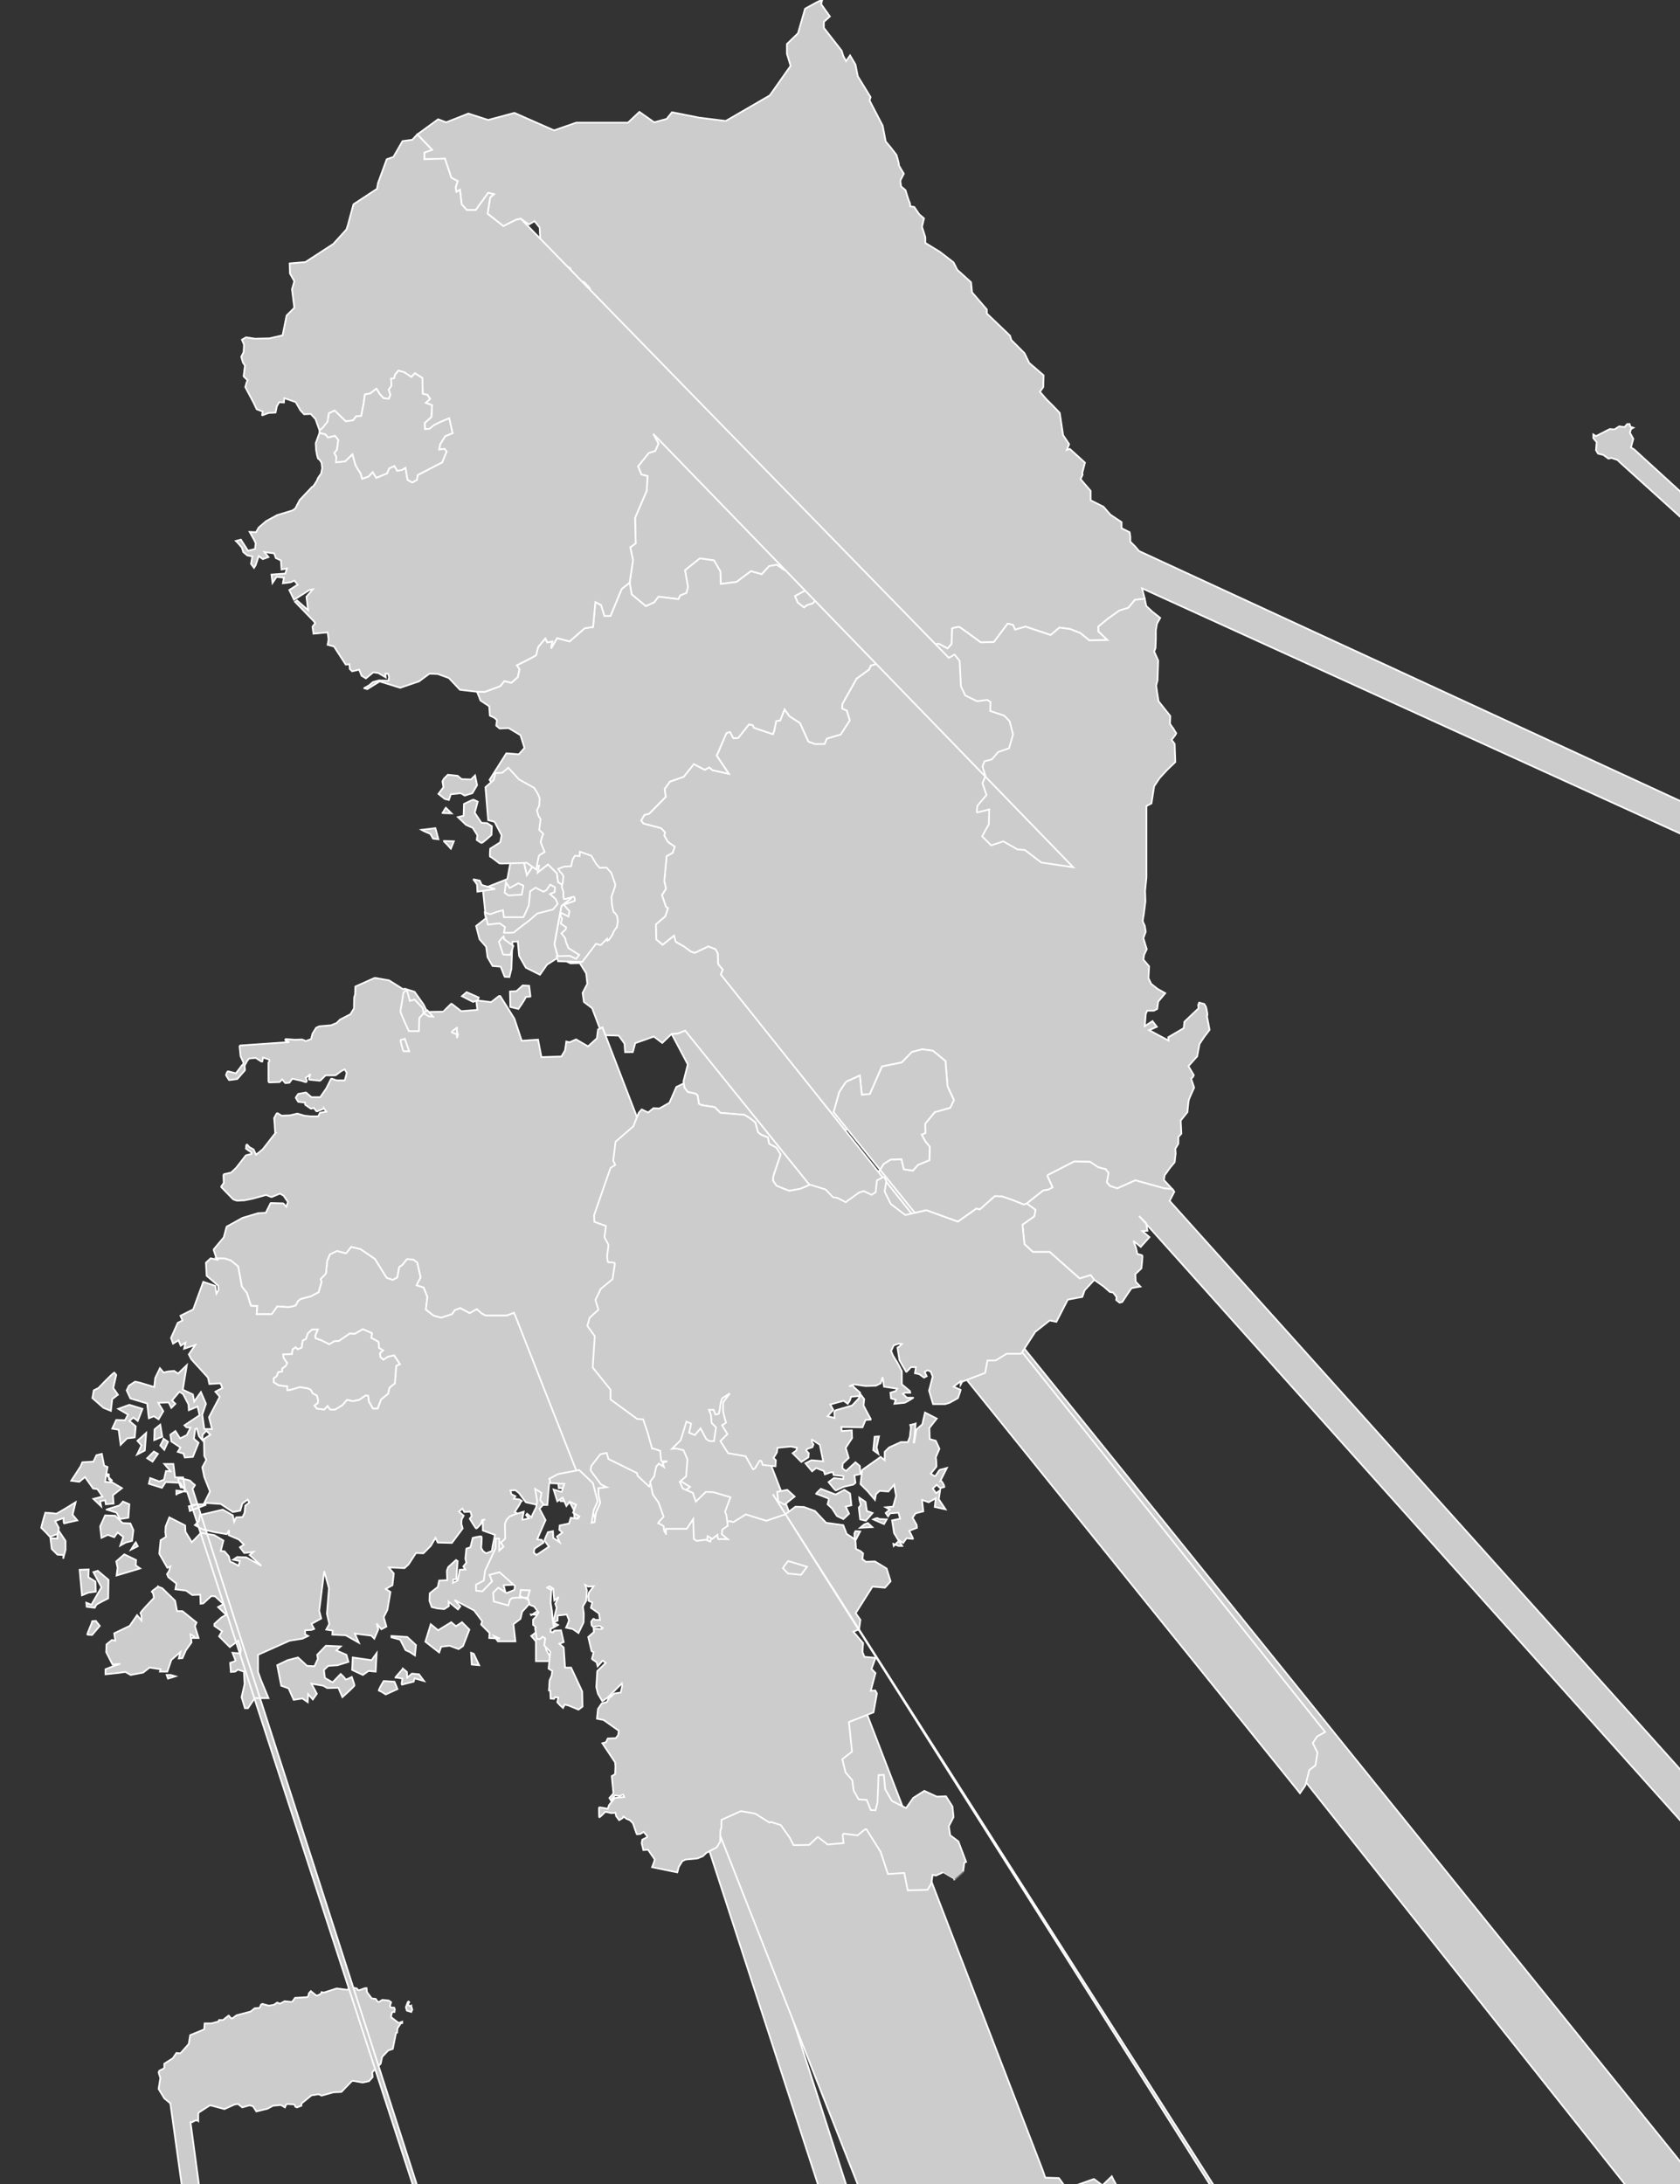 <?xml version="1.0" encoding="UTF-8" standalone="no"?>
<!-- Generator: Adobe Illustrator 18.1.1, SVG Export Plug-In . SVG Version: 6.00 Build 0)  -->

<svg
   xmlns:i="&amp;ns_ai;"
   xmlns:ns="&amp;ns_sfw;"
   xmlns:dc="http://purl.org/dc/elements/1.1/"
   xmlns:cc="http://creativecommons.org/ns#"
   xmlns:rdf="http://www.w3.org/1999/02/22-rdf-syntax-ns#"
   xmlns:svg="http://www.w3.org/2000/svg"
   xmlns="http://www.w3.org/2000/svg"
   xmlns:xlink="http://www.w3.org/1999/xlink"
   xmlns:sodipodi="http://sodipodi.sourceforge.net/DTD/sodipodi-0.dtd"
   xmlns:inkscape="http://www.inkscape.org/namespaces/inkscape"
   version="1.1"
   id="레이어_1"
   x="0px"
   y="0px"
   viewBox="0 0 500 650"
   style="enable-background:new 0 0 500 650;"
   xml:space="preserve"
   inkscape:version="0.91 r13725"
   sodipodi:docname="korea.svg"><rect x="0" y="0" width="500" height="650" fill="#333333" stroke="none"/><defs
     id="defs43" /><sodipodi:namedview
     pagecolor="#ffffff"
     bordercolor="#666666"
     borderopacity="1"
     objecttolerance="10"
     gridtolerance="10"
     guidetolerance="10"
     inkscape:pageopacity="0"
     inkscape:pageshadow="2"
     inkscape:window-width="1538"
     inkscape:window-height="878"
     id="namedview41"
     showgrid="false"
     inkscape:zoom="1.0381731"
     inkscape:cx="241.20534"
     inkscape:cy="325"
     inkscape:window-x="1016"
     inkscape:window-y="-8"
     inkscape:window-maximized="1"
     inkscape:current-layer="g7" /><g
       i:extraneous="self"
       id="g7"><path
         style="fill:#cccccc;stroke:#ffffff;stroke-width:0.5"
         d="m 56.7,631.6 0.2,-0.8 c 0,-0.1 0,-0.3 -0.1,-0.4 -0.1,-0.1 -0.2,-0.2 -0.4,-0.2 l -0.6,0 -2,-2.7 c -0.1,-0.1 -0.1,-0.1 -0.2,-0.2 L 50.7,626 l -1.8,-1.5 -1.7,-2.8 0.5,-3.1 c 0,-0.1 0,-0.2 0,-0.2 l -0.5,-1.6 0.2,-0.5 1.2,-0.6 c 0.2,-0.1 0.3,-0.3 0.3,-0.4 l 0,-1.1 2.5,-1.6 c 0.1,0 0.1,-0.1 0.1,-0.1 l 1,-1.5 0.9,0.1 0.1,0 c 0.1,0 0.3,-0.1 0.4,-0.2 l 2.2,-2.5 c 0.1,-0.1 0.1,-0.2 0.1,-0.2 l 0.4,-2.5 3.9,-1.6 c 0.2,-0.1 0.3,-0.2 0.3,-0.4 l 0.1,-1.5 0.1,0 1.8,0 0.1,0 1.9,-0.5 c 0.1,0 0.3,-0.1 0.3,-0.3 l 0.1,-0.2 1,0 c 0.1,0 0.2,0 0.3,-0.1 l 1.5,-1.2 0.1,0 0.5,0.6 c 0.1,0.1 0.2,0.2 0.4,0.2 0.1,0 0.2,0 0.3,-0.1 L 70.4,599.8 74.5,598.7 c 0.1,0 0.1,0 0.2,-0.1 l 1.1,-0.9 1.2,-0.1 c 0.2,0 0.4,-0.1 0.4,-0.3 l 0.3,-0.7 0.4,-0.2 1.8,0.5 0.1,0 0.1,0 1.3,-0.2 c 0.1,0 0.1,0 0.2,-0.1 L 82.5,596 l 0.7,0.3 c 0.1,0 0.1,0 0.2,0 0.1,0 0.2,0 0.2,-0.1 l 1.1,-0.6 c 0,0 1.9,0.2 2,0.2 0.2,0 0.3,-0.1 0.4,-0.2 l 0.7,-1 3.5,-0.2 c 0.2,0 0.4,-0.2 0.5,-0.4 l 0.1,-0.7 0.6,-0.7 1.5,1.2 c 0.1,0.1 0.2,0.1 0.3,0.1 0.1,0 0.1,0 0.2,0 l 0.8,-0.4 c 0.2,-0.1 0.3,-0.2 0.3,-0.3 l 0.1,-0.3 0.4,0.1 c 0.1,0 0.1,0 0.2,0 0.1,0 0.1,0 0.2,0 l 3.7,-1.2 3.1,0.4 c 0.2,0 0.4,-0.2 0.5,-0.4 l 0.1,-0.5 2.3,0.5 0.2,0.3 c 0.1,0.2 0.3,0.2 0.4,0.2 0.1,0 0.1,0 0.2,0 l 1.7,-0.6 0.4,0 0.1,1 c 0,0.1 0,0.2 0.1,0.3 l 1.2,1.6 c 0.1,0.1 0.2,0.2 0.4,0.2 l 0.9,0.1 0.5,0.7 c 0.1,0.1 0.2,0.2 0.4,0.2 0.1,0 0.2,0 0.3,-0.1 l 0.8,-0.5 1.9,0.2 0.7,0.5 -0.3,1 c 0,0.2 0,0.3 0.1,0.4 0.1,0.1 0.2,0.2 0.4,0.2 l 0.7,0 0.2,0.5 -0.1,0.8 -0.4,0 c -0.2,0 -0.4,0.2 -0.4,0.4 l -0.2,0.8 c 0,0.2 0,0.4 0.2,0.5 l 1.8,1.4 c 0.1,0.1 0.2,0.1 0.3,0.1 0.1,0 0.1,0 0.2,0 l 0.8,-0.3 0,0.3 0,0.1 -0.1,0 c -0.2,0 -0.3,0.1 -0.4,0.2 l -0.8,1.2 c 0,0.1 -0.1,0.1 -0.1,0.2 l -0.1,1 c 0,0.1 0,0.2 0,0.2 l 0,0 c -0.1,0 -0.2,0 -0.2,0.1 -0.1,0.1 -0.2,0.2 -0.2,0.3 l -0.9,4.5 -1.2,0.4 c -0.1,0 -0.1,0.1 -0.2,0.1 l -1.7,1.8 c -0.1,0.1 -0.1,0.1 -0.1,0.2 l -0.4,1.9 -2.4,2.4 c -0.1,0.1 -0.2,0.3 -0.1,0.4 l 0.1,1.2 -1.1,1.2 -1.9,0.4 -2.8,-0.5 -0.1,0 c -0.1,0 -0.3,0.1 -0.4,0.2 l -3,3.1 -2.2,0.1 -0.1,0 -3.6,1 -0.6,-0.3 c -0.1,0 -0.2,-0.1 -0.2,-0.1 l -0.1,0 -2,0.3 c -0.1,0 -0.2,0 -0.2,0.1 l -2.7,2.2 c -0.1,0.1 -0.2,0.2 -0.2,0.3 l 0,0.5 -1.3,0.5 -0.5,-0.2 -0.1,-0.3 c -0.1,-0.2 -0.2,-0.4 -0.5,-0.4 l -1.7,-0.1 c -0.2,0 -0.4,0.1 -0.5,0.3 l -0.3,0.7 -1,-0.6 c -0.1,0 -0.2,-0.1 -0.3,-0.1 l -2.2,0.2 c -0.1,0 -0.1,0 -0.2,0.1 l -1.5,0.8 -3.3,0.8 -0.9,-1.4 c -0.1,-0.1 -0.2,-0.2 -0.3,-0.2 l -0.7,-0.2 -0.1,0 -0.1,0 -2.1,0.6 -1.1,-0.9 c -0.1,-0.1 -0.2,-0.1 -0.3,-0.1 l -0.6,0.1 c -0.1,0 -0.1,0 -0.2,0 l -3.1,1.4 -4.1,-1.1 -0.1,0 c -0.1,0 -0.2,0 -0.3,0.1 l -3.1,2 c -0.1,0.1 -0.2,0.3 -0.2,0.4 l 0,2.1 c -0.1,-0.1 -0.2,-0.1 -0.3,-0.1 l -0.5,0 c -0.1,0 -0.2,0 -0.3,0.1 l -0.7,0.4 -0.5,-1.8e-4 z M 121.1,598.4 l -0.3,-1 0.6,-1.6 0.2,-0.1 0.2,0.2 -0.2,0.3 c -0.1,0.2 -0.1,0.4 0,0.6 0.1,0.1 0.2,0.2 0.4,0.2 0.1,0 0.1,0 0.2,0 l 0.2,-0.1 c 0,0.1 0,0.2 0,0.2 l 0.3,1 -0.3,0.7 -1.3,-0.4 z"
         id="제주"
         inkscape:connector-curvature="0"
         x="82"
         y="608" /><path
         style="fill:#cccccc;stroke:#ffffff;stroke-width:0.5"
         d="m 339.9,175.1 -1,-2.2 -1.1,-1.9 -0.3,-2.1 0.3,-3.3 -0.4,-0.8 L 339,164 l -1.2,-1.4 -1.4,-1.4 0,-1.5 -0.2,-1.3 -2.4,-1.2 0,-1.8 -3.3,-2.2 -2.1,-2.4 -3.8,-1.9 0,-2.8 -3,-3.5 0.6,-1.3 -0.1,-0.5 0.8,-3.1 -4.5,-4.1 -0.9,0.3 0.7,-1.7 -1.8,-2.7 -1,-6.6 -1.7,-1.8 -2.3,-2.3 -1.9,-2.2 1,-1.4 0.1,-3.5 -4.3,-3.7 -1.4,-2.9 -3.9,-3.9 -0.4,-1.3 -6.9,-6.6 0,-1.2 -4.4,-5.1 -0.3,-3 -4.1,-3.7 -1.1,-2.2 -4,-3.1 -4.4,-2.7 0,-1.7 -1,-3.1 0.6,-2.5 -1.4,-1.2 -1.5,-2.2 -1.2,-0.2 c 0,0 0,-1 -0.2,-1.2 -0.2,-0.2 -1.2,-3.6 -1.2,-3.6 l -1.3,-1.1 c 0,0 -0.3,-1.6 -0.2,-1.8 0,-0.1 1,-2 1,-2 0,0 -1.7,-2.7 -1.5,-2.7 0.2,0 -0.7,-2.9 -0.7,-2.9 l -1.7,-2.2 -1.5,-1.8 -0.9,-4.7 -3.9,-7.5 0.3,-1 -3.8,-6.2 -0.7,-3.5 L 253,16.5 l -1.2,1.7 -0.8,-1.5 L 250.5,15.1 245.2,8.3 245.2,6.5 247,4.9 c 0,0 -2.6,-3.6 -2.6,-3.7 C 244.4,1.1 244.7,0 244.7,0 l -0.8,0.3 c -0.4,0.1 -4.3,2.3 -4.3,2.3 l -2.1,7.3 -3.3,3.2 0,2.9 1.1,3.6 -6.2,8.8 L 216,36 l -8,-1 -8,-1.6 -1.6,2 -3.7,1 -4.4,-3.1 -3.4,3.2 -15.4,0 -6.6,2.3 -11.8,-5.2 L 145.3,35.7 139.4,33.8 132.8,36.4 130.4,35.5 124.219,40 l 4.375,4.594 -2.281,0.781 0,2.031 6.078,-0.203 1.909,5.697 1.9,1 -0.6,1.9 0.2,1.3 1.1,-0.6 0.5,4.3 1.5,1.7 2.7,0 3.7,-5.1 1.7,0.4 -1.109,0.95 -0.797,4.812 4.719,3.75 3.812,-1.922 1.375,-0.297 2.422,1.719 1.656,-1 1.531,1.906 0.375,7.609 1.312,2.672 3.531,1.703 2.984,-0.406 1,0.594 -0.109,2.703 4.188,1.391 1.625,1.734 0.984,3.906 -1.203,4.078 -3.219,1.094 -1.891,2.219 -2.156,0.562 -0.641,1.516 0.906,2.906 -0.891,2.109 1.188,3.484 -2.703,3.219 c 0,0 -0.347,2.1 -0.047,2 0.3,-0.1 3.578,-0.906 3.578,-0.906 l -0.141,4.406 -1.984,3.578 2.703,2.719 3.578,-1.203 4.266,2.422 2.172,0.172 4.878,3.7 9.506,1.4 1.6,2.9 -1,2.219 -1.9,0.581 -3.2,4 1,2.4 1.8,0.5 -0.2,4.3 -3.5,8.1 0.2,7.6 -1.622,1.238 0.812,3.781 -1,6.688 0.609,3.484 4.2,3.509 2.5,-1.1 1.3,-1.7 5.9,0.7 0.6,-1.1 1.8,-0.7 0.5,-1.8 -0.9,-5 4.4,-3.5 4.2,0.6 1.9,3.3 0.1,3.7 4.7,-0.6 4.3,-3.2 3.2,0.9 2.2,-2.4 2.3,-0.4 2.1,1.5 1.8,0.4 1.7,1.6 1.7,0.4 1,-0.2 1.4,-0.8 1.4,0.4 0.1,1.5 L 240,175.5 l -3.4,1.9 0.8,1.9 1.912,1.497 0.891,-0.719 1.688,-0.484 1.141,-1.312 3.188,0.219 1.641,-0.391 0.953,0.906 -0.109,2.562 1.594,1.203 0.906,1.531 6.281,-1.422 2.031,0.297 c 0,0 3.516,2.734 3.516,2.719 0.2,0.1 4.069,1.494 4.069,1.494 l 4.1,-0.3 1.409,2.025 c 0,0 4.691,2.675 4.891,2.675 0.2,0 1.9,-0.2 1.9,-0.2 L 282.016,193 283.188,191.703 283.391,187 c 0,0 1.809,-0.506 2.109,-0.406 0.3,0.1 6.406,4.594 6.406,4.594 l 3.875,-0.078 4.125,-5.5 1.562,0.375 0.625,1.406 3.109,-0.906 7.5,2.516 2.609,-2.219 3.088,0.419 3.1,1.2 2.7,2.2 5.4,-0.1 -2.7,-2.6 0,-1.4 2.9,-2.4 3.4,-2.4 2.6,-0.8 2,-2.4 2.9,-0.3 -0.8,-3.1 z"
         id="강원"
         inkscape:connector-curvature="0"
         x="248"
         y="113" /><path
         style="fill:#cccccc;stroke:#ffffff;stroke-width:0.5"
         d="m 486.3,133.7 -1,0.4 -0.8,1 -0.5,-0.2 -1.2,0.7 L 482,137.5 l -0.6,-0.6 -1.8,-0.6 -0.9,0.2 -1.5,-1.1 -1.6,-0.4 -0.6,-1 0.2,-2.4 -1,-1.2 0,-1.1 0.8,0.5 4.1,-2.1 1.4,0.1 1.4,-0.9 1.6,0.2 0.8,-0.9 0.7,0 0.2,0.8 0.9,0.3 -0.7,0.4 -0.3,1.1 1,1.8 -0.7,2.6 0.9,0.5 z M 359,299.9 c 0,-0.2 -0.6,-1.1 -0.6,-1.1 l -1.5,-0.4 -0.3,0.7 0.1,1 -4.2,4 -0.2,1.9 -4.6,2.7 0.1,1 -5.8,-3.1 2.3,-1 -1.3,-1.7 -2.3,1.5 0.2,-2.3 0.1,-1.3 0.4,-1 2,0 1,-0.5 0.3,-2.2 2.1,-2.5 -2.3,-1.3 -1.9,-1.5 -0.8,-1.7 0.2,-3.5 -1.7,-2 0.2,-1.4 0.8,-1.7 c 0,0 -1,-3.2 -1,-3.3 0,-0.1 0.7,-1.9 0.7,-1.9 l -0.3,-1.8 c 0,0 -0.6,-1.2 -0.6,-1.4 0,-0.2 0.3,-1.9 0.3,-1.9 l 0.5,-3.9 -0.1,-3.2 c 0,0 0.4,-3.8 0.4,-3.9 0,-0.1 0,-8.2 0,-8.2 l 0,-2.7 0,-6.3 0,-4.1 1.5,-0.8 0.8,-5.1 1.6,-2.4 2.2,-2.4 2.5,-2.4 -0.2,-5.4 -0.9,-1.2 c 0,0 1.4,-1.8 1.4,-1.9 -0.1,-0.1 -0.9,-1.5 -0.9,-1.5 0,0 -0.9,-1.1 -1,-1.5 0,-0.4 0.1,-2.2 0.1,-2.2 l -3.5,-4.4 c 0,0 -0.7,-4.4 -0.7,-4.6 0,-0.2 0.4,-1.6 0.4,-1.6 l 0.2,-5.9 -1.2,-2.7 0.4,-1 0.1,-2.7 c 0,0 0,-2.4 0,-2.6 0,-0.2 0.3,-1.6 0.3,-1.8 0,-0.2 1,-1.9 1,-1.9 l -2.4,-1.9 c 0,0 -1.6,-1.5 -1.7,-1.6 -0.1,-0.1 -0.513,-2.197 -0.513,-2.197 l -0.578,0.062 -2.328,0.25 -1.953,2.375 -2.641,0.797 -3.406,2.422 -2.906,2.391 0.047,1.422 2.672,2.562 -5.391,0.109 -2.656,-2.172 -3.109,-1.219 -3.137,-0.403 -2.6,2.2 -7.5,-2.5 -3.1,0.9 -0.6,-1.4 -1.6,-0.4 -4.1,5.5 -3.9,0.1 c 0,0 -6.1,-4.5 -6.4,-4.6 -0.3,-0.1 -2.1,0.4 -2.1,0.4 l -0.2,4.7 -1.2,1.3 -2.609,-1.406 c 0,0 -1.812,0.172 -1.844,0.188 -0.237,0.119 -4.953,-2.672 -4.947,-2.681 l -2,2.1 -2.2,-0.1 -2.3,2.5 -1.1,0.7 -3,2.9 -2.8,0.9 -0.6,1.2 -3.7,2.7 -4.178,7.487 -0.1,1.4 1.394,0.612 0.891,2.906 -2.719,4.188 -4.094,1.203 -0.694,1.603 -2.9,0 -1.9,-0.7 -2.5,-5.5 -3.2,-2.1 -1.384,-1.991 -1.316,3.291 -1.2,0.2 -0.594,2.962 -0.375,0.938 -5.631,-1.9 -0.4,-0.8 -1.1,-0.2 -3.2,4 -1.4,0.1 -1.034,-1.856 -1.066,0.356 -2.888,6.706 3.594,5.391 -4.891,-1.094 -0.891,-0.828 -1.391,0.734 -3.234,-1.719 -3,3.781 -4.1,1.428 -1.603,2.197 0.328,2.391 -4.925,5.013 -1.4,0.3 -1.003,1.688 0.703,0.912 5.2,1.4 1.191,1.219 -0.172,0.984 1.031,1.859 2.047,1.453 -0.594,1.781 -1.812,1 -0.703,7.375 0.516,2.328 -1.203,1.906 1.203,3.484 0.594,0.406 -0.797,2.406 -2.797,2.391 0.078,4.469 1.938,1.641 3.375,-2.688 0.484,1.766 2.625,1.531 1.897,1.387 1.2,0.4 4,-1.9 2.1,0.8 0.7,1.2 0.1,3.2 1.4,1.7 -0.6,1.4 -3.1,-1.5 -2.4,1.3 -1.271,1.971 1.371,2.829 -0.6,3.8 -1.8,1.4 -1.221,4.658 -1.562,2.25 -2.167,0.875 -1.875,0.104 4.825,9.112 -1.3,5.1 0.3,1.8 1,1.3 2.3,0.5 0.6,0.5 0.4,2.5 0.8,0.4 3.9,0.6 1.7,1.7 7.1,0.6 c 0,0 1.3,0.7 1.4,0.8 0.1,0.1 1.9,1.5 1.9,1.5 l 0.8,2.9 1.1,0.8 1.8,0.7 0.4,1.9 2.2,1.2 1.2,2 -2.1,6.3 -0.2,1.4 1.125,1.638 c 0,0 3.597,1.469 3.797,1.469 0.1,0 3.278,-0.606 3.278,-0.606 l 2.9,-1.2 4.6,1.4 2.222,2.313 1.344,0.219 -0.516,-2.094 -4.229,-4.75 c 0,0 0.358,-2.167 0.458,-2.167 0.1,0 3.421,2.779 3.421,2.779 l 2.4,0 0.387,-3.487 -3.094,-4.156 2.506,-6.156 5.197,-1.094 -0.188,-1.797 -2.909,-2.41 -4.591,-0.231 1.672,-5.953 c 0,0 2.025,-3.125 2.125,-3.125 0.1,0 4,-1.812 4,-1.812 l 0.594,5.75 2.4,-0.228 3.6,-8.2 5.9,-1.2 3,-3.1 3.1,-0.8 3.1,0.4 3.8,3.1 0.6,7.5 1.9,4.1 -1.1,2.3 -4.597,1.285 -2.828,3.438 0.025,2.778 -1.1,0.5 1.122,2.05 1.297,1.562 -0.125,3.984 -3.422,1.406 -1.484,1.703 -2.687,-0.406 -0.7,-3 -3.2,0.1 -2.1,1.3 -1.6,2.6 0.5,1.8 1.2,-0.6 0.7,1.3 -0.5,3.1 1.8,3.7 4.322,3.325 6.25,-1.438 9.422,3.391 5.516,-3.891 0.984,0.281 4.506,-3.969 2.1,0.1 3,1 3.5,1.4 0.9,-0.3 1.1,-0.9 3.8,-3 1.5,-0.2 1.3,-0.7 c 0,0 -1.7,-3.6 -1.6,-3.6 0.1,0 8,-4.1 8,-4.1 l 4.7,0.1 2.4,1.6 2.3,0.6 0.8,1.1 -0.5,2.8 1,1.1 2.1,0.7 5.4,-2.4 8.725,2.403 c 0,0 1.481,0.103 2.281,0.203 l -2.506,-2.706 0.2,-1.4 c 0,0 1.2,-1.6 1.3,-1.8 0.1,-0.2 1.7,-2.1 1.7,-2.1 l 0.3,-2.6 -0.1,-1.4 0.9,-1.5 0,-2 0.9,-1 -0.2,-3.9 2,-2.5 c 0,0 0.3,-3.4 0.4,-3.6 0,-0.2 1.6,-3.7 1.6,-3.7 l -0.9,-2.7 0.5,-0.4 0.3,-0.6 -1.6,-2.7 2.6,-2.9 0.7,-3.7 1.4,-2.1 1.6,-2.1 -0.8,-4.1 C 359.6,302.3 359,300.1 359,299.9 Z"
         id="경북"
         inkscape:connector-curvature="0"
         x="287"
         y="262" /><path
         style="fill:#cccccc;stroke:#ffffff;stroke-width:0.5"
         d="m 251.7,357.8 -2.434,-1.269 -0.516,-2.094 -4.25,-4.738 c 0,0 0.4,-2.184 0.5,-2.184 0.1,0 3.406,2.781 3.406,2.781 l 2.391,0 0.403,-3.497 -3.122,-4.128 2.516,-6.188 5.206,-1.084 -0.2,-1.8 -2.881,-2.397 L 248.109,331 249.8,325 c 0,0 2,-3.1 2.1,-3.1 0.1,0 4,-1.8 4,-1.8 l 0.584,5.728 2.422,-0.234 3.594,-8.188 5.906,-1.203 2.984,-3.109 3.109,-0.797 3.125,0.406 3.766,3.094 0.609,7.547 1.891,4.062 -1.078,2.281 -4.613,1.312 -2.841,3.438 0.047,2.781 -1.109,0.484 1.103,1.997 1.3,1.6 -0.1,4 -3.4,1.4 -1.5,1.7 -2.7,-0.4 -0.7,-3 -3.2,0.1 -2.1,1.3 -1.6,2.6 0.506,1.797 c -0.5,0.3 -0.906,0.503 -0.906,0.503 l -0.4,3.5 -1.194,0.794 -2.297,-1.109 -1.406,0.406 -4.003,2.909 z"
         id="대구"
         inkscape:connector-curvature="0"
         x="265"
         y="334" /><path
         style="fill:#cccccc;stroke:#ffffff;stroke-width:0.5"
         d="m 348.1,357.4 0.3,3.2 -1.2,4.7 -0.8,0.1 c 0,0 -0.6,0.5 -0.6,0.7 0,0.1 0.5,1.2 0.5,1.2 l -0.2,1.8 -0.6,-0.7 -1.8,2 -0.3,-3 -0.7,-1.2 -1.1,-2.4 c 0,0 -1.1,-1.6 -1.3,-1.6 -0.2,0 -2.1,-1.5 -2.3,-1.5 -0.2,0 -0.7,0.4 -0.7,0.4 L 339,361.9 341.1,364 l 0.4,2.3 -1.5,0.1 2.1,1.8 -2.6,2.9 c 0,0 -1.9,-1.6 -2.1,-1.7 -0.1,-0.1 0.7,2 0.7,2 l 0.4,1.8 c 0,0 1.4,0.3 1.5,0.5 0.1,0.2 -0.3,3.8 -0.3,3.8 l -1.8,1.7 c 0,0 0.1,2.1 0.1,2.2 0,0.1 1.4,1.5 1.4,1.5 0,0 -2.4,0.4 -2.6,0.5 -0.2,0.1 -2.8,4.1 -2.8,4.1 l -0.8,0.2 -1,-0.8 0.1,-0.9 -1,-1.3 -1,-0.2 -1.8,-1.594 -2.828,-2 -1.094,-1.406 -3.25,1.016 -8.928,-7.916 -5,0 -2.5,-2.3 -0.6,-5.8 3.5,-2.5 0.4,-1.9 -2.591,-1.913 1.453,-1.188 3.453,-2.703 1.5,-0.203 1.281,-0.719 c 0,0 -1.694,-3.609 -1.594,-3.609 0.1,0 8,-4.078 8,-4.078 l 4.703,0.094 2.438,1.625 2.219,0.578 0.844,1.125 -0.5,2.812 1,1.078 2.109,0.688 5.391,-2.391 8.694,2.403 c 0,0 1.5,0.1 2.3,0.2 l 0.6,0.8 -1.4,2.7 z"
         id="울산"
         inkscape:connector-curvature="0"
         x="326"
         y="363" /><path
         style="fill:#cccccc;stroke:#ffffff;stroke-width:0.5"
         d="m 332.208,386.896 1,0.812 -1.375,0.812 -0.683,-1.121 -0.7,0.7 -0.5,5.2 -0.8,-0.1 -1.2,0.4 0.3,0.7 1.4,0.3 c 0,0 0.2,0.9 0.2,1 0,0.1 -0.3,1.3 -0.4,1.5 -0.1,0.2 -1.2,1.6 -1.2,1.7 0,0.1 -0.7,1.6 -0.8,1.7 0,0.1 -0.4,2.4 -0.4,2.4 l -2.1,0.3 -0.2,1.1 -0.8,1.6 -4.7,0.4 -1.1,-0.6 -1.9,2.4 -0.1,0.7 0.9,1 0.7,1.3 -0.2,1.6 -0.9,0.9 -1.5,0.5 -0.3,-0.8 -0.8,-0.9 -1.3,-0.3 -0.8,-0.4 0.5,-1.6 -1.7,0 -0.8,1 -0.5,1 -0.5,0.9 0.6,0.4 1.9,-0.5 c 0,0 1.7,1.3 1.9,1.4 0.1,0.1 -0.3,1.7 -0.3,1.7 l 1.5,0.9 0,0.9 -1.1,1 -4.8,-3.7 0.1,-1.5 -0.6,0.1 -0.4,3.8 -0.7,0.9 c 0,0 -0.7,-0.2 -0.9,-0.2 -0.1,0 0,-3.3 0,-3.3 l -1.2,-0.2 0.7,3.4 0.1,0.9 -1.1,-1.2 -2.2,2.6 -1,-1.6 c 0,0 -0.3,-3.6 -0.5,-3.6 -0.2,0 0.6,-3.3 0.6,-3.3 0,0 0.4,-2.7 0.4,-2.8 0,-0.1 0.7,-1.7 0.7,-1.7 l 0.3,-1.2 -0.9,0.6 -0.5,1.2 -0.3,1.4 -0.8,0.1 -0.2,1 0.5,0.6 -0.5,2.3 -0.4,1.7 -1.2,0.9 -0.1,-1.4 -1.5,1.4 c 0,0 -1.2,-0.1 -1.3,-0.1 -0.1,0 0,-2.1 0,-2.3 0,-0.2 0.8,-1.7 0.8,-1.7 0,0 1,-0.2 1.2,-0.2 0.1,0 0.4,-1.1 0.4,-1.1 l 0.1,-1.2 1,-0.7 0.3,-1.5 -1.7,2.1 -1.1,0 -0.1,-3.1 -0.3,-0.3 -0.1,2.1 -1.1,-0.8 -0.1,0.8 1.2,0.8 0.1,1.2 -1.4,5.3 -0.5,0.3 -4.4,-0.1 -0.2,1.6 1.6,0.6 0.1,3.4 -1,1.6 -0.6,1.6 0.8,2.3 -1,2.4 -0.5,0 c 0,0 -3,-2.7 -3.2,-2.8 -0.1,-0.1 -2.2,-2.2 -2.2,-2.2 l 0,-1.1 1.5,0.1 2.3,-1 -0.1,-1.8 -1.7,-1.2 -1.3,-1.2 -0.6,-1.1 0,-0.8 0,-0.3 0.8,0.2 1.1,-0.3 -0.1,-2.7 0.5,-0.7 6.8,-3.3 0.7,-3.9 2.4,0 3.3,-2 4.3,0 4.2,-6.3 4.3,-3.8 2,0.7 3.4,-6.5 4.475,-1.016 0.688,-1.984 2.875,-3.094 0.969,0.688 1.828,1.297 1.828,1.625 0.984,0.188 0.995,1.318 -0.083,0.875 z"
         id="부산"
         inkscape:connector-curvature="0"
         x="319"
         y="399" /><path
         style="fill:#cccccc;stroke:#ffffff;stroke-width:0.5"
         d="m 203.9,306.7 1.6,-2.3 1.167,-4.588 1.833,-1.396 0.604,-3.792 -1.396,-2.854 1.292,-1.979 2.396,-1.312 L 214.5,290 l 0.604,-1.396 -1.396,-1.708 -0.099,-3.161 -0.703,-1.25 -2.081,-0.787 -4.028,1.912 -1.219,-0.406 -1.878,-1.403 -2.6,-1.5 -0.5,-1.8 -3.4,2.7 -1.9,-1.6 -0.1,-4.5 2.8,-2.4 0.8,-2.4 -0.6,-0.4 -1.2,-3.5 1.2,-1.9 -0.5,-2.3 0.7,-7.4 1.8,-1 0.6,-1.8 -2,-1.4 -1.1,-1.9 0.2,-1 -1.166,-1.216 -5.225,-1.359 -0.709,-0.925 0.997,-1.7 1.359,-0.297 4.962,-5.015 -0.319,-2.387 1.606,-2.206 4.084,-1.415 3.009,-3.778 3.234,1.694 1.381,-0.709 0.884,0.816 4.9,1.1 -3.6,-5.4 2.9,-6.725 1.066,-0.331 1.016,1.875 1.438,-0.109 3.172,-4.016 1.125,0.203 0.391,0.797 5.594,1.906 0.4,-0.9 0.609,-3.006 1.2,-0.2 1.291,-3.294 1.431,2.034 3.178,2.053 2.5,5.531 1.938,0.703 2.859,-0.016 0.694,-1.606 4.1,-1.2 2.7,-4.2 L 252,211.5 l -1.375,-0.609 0.078,-1.391 4.219,-7.516 3.688,-2.688 0.562,-1.219 2.828,-0.875 3.016,-2.906 1.062,-0.672 2.328,-2.547 2.203,0.109 1.984,-2.078 -0.484,-0.688 -0.906,-1.328 -4.047,0.312 c 0,0 -4.047,-1.453 -4.062,-1.469 L 259.5,183.2 l -2,-0.3 -6.3,1.4 -0.9,-1.5 -1.6,-1.2 0.1,-2.6 -0.9,-0.9 -1.7,0.4 -3.2,-0.2 -1.1,1.3 -1.7,0.5 -0.9,0.7 -1.909,-1.487 -0.797,-1.922 3.391,-1.859 2.422,-2.609 -0.109,-1.516 -1.375,-0.438 -1.391,0.828 -0.984,0.188 -1.75,-0.375 -1.703,-1.625 -1.766,-0.391 -2.109,-1.5 -2.297,0.375 -2.203,2.438 L 223.5,170 l -4.266,3.188 -4.75,0.609 -0.078,-3.688 -1.906,-3.312 -4.188,-0.609 -4.422,3.531 0.891,4.984 -0.484,1.781 -1.812,0.719 -0.578,1.109 -5.922,-0.719 -1.266,1.672 -2.5,1.156 -4.219,-3.522 -0.6,-3.5 -2.4,1.9 -3.3,8 -1.8,0 -1,-3.2 -1.7,-0.9 -0.7,7.4 -2.5,0.4 -4.5,3.9 -3.688,-0.994 -1.797,3.078 0.406,-2.109 -1.531,0.328 -0.594,-1.203 -2.109,2.516 c 0,0 -0.594,2.075 -0.594,2.375 0,0.3 -5.797,3.125 -5.797,3.125 l 0.812,1.188 -0.5,2.312 -1.906,1.703 -2.094,-0.531 -1.219,1.516 -4.591,1.697 -2.316,-0.009 c 0.5,1.2 1.016,2.594 1.016,2.594 l 2.594,1.719 0.203,2.781 1.344,0.641 0.75,0.688 -0.188,1.656 1,0.844 2.697,-0.113 3.5,2.1 1.2,3.8 -1.7,1.9 -3.7,-0.3 -5,7.9 1.4,2 -0.4,2.8 -1.684,0.678 2.891,3.438 -0.188,2.594 0.562,1.484 3.319,0.306 -1.2,3.3 1.2,1.2 -1.4,5.3 1.3,-0.1 0.547,0.916 3.553,-0.716 1.197,5.2 1.516,-2.328 0.797,-0.594 1.281,0.109 -0.375,2.016 3.078,-2.406 2.609,2.625 0.397,2.678 2.1,1.3 -0.3,1.3 2,2.2 -2.806,2.225 -2.094,11.375 1.1,4 3.7,1.7 2.747,-0.075 1.922,3.047 0.331,3.128 -1.4,2.7 0.381,2.703 2.453,1.85 2.3,6.1 0.766,-0.353 0.8,2.3 4.056,0.119 1.719,2.391 0.172,2.547 2.297,-0.031 0.719,-2.672 5.538,-1.953 2.5,1.9 2.817,-2.712 1.854,-0.104 2.129,-0.883 z"
         id="충북"
         inkscape:connector-curvature="0"
         x="183"
         y="227" /><polygon
         style="fill:#cccccc;stroke:#ffffff;stroke-width:0.5"
         points="142.7,279.5 144.7,281.8 145.1,284.9 146.6,287.5 149,287.7 150.2,290.7 151.6,290.8 152.2,288.4 152.5,280.3 154.1,280.2 154.5,284.5 156.5,288 160.7,290.1 162.8,287.1 166.078,285 164.978,281.016 167.1,269.6 169.906,267.406 167.891,265.188 168.203,263.891 166.087,262.572 165.7,259.9 163.1,257.3 160,259.7 160.4,257.7 159.1,257.6 158.3,258.2 156.8,260.5 155.578,255.297 152.031,256.016 151.938,256.531 151,261.619 143.7,264.5 144.6,273.3 141.7,275.6 "
         id="대전"
         x="156"
         y="273" /><path
         style="fill:#cccccc;stroke:#ffffff;stroke-width:0.5"
         d="m 181.3,437.9 1.7,1.5 3.3,0.1 1.1,-1.7 c 0,0 -3.9,-1.5 -3.6,-1.7 l -2.5,1.8 z m -123.4,6.7 0,0 0,0 0,0 0,0 z m -0.6,-1.5 0,1.6 L 55.7,444 52.5,443.6 52.5,445 52.6,444.6 54.3,444 l 0.9,-0.6 -0.7,-0.6 -0.9,-1.5 -4.3,-0.2 -1.1,1.7 -3.9,-1.2 0.4,-1.7 2.7,1 1.4,-0.5 0.6,-2.6 1.4,0.1 -1.9,-2.2 2.7,0 0.5,4 2.4,0 0.5,3 -1.2,0 -0.6,-1.7 -0.2,-1 1.2,0.1 c 0,0 2.2,0.4 2.4,0.6 0.2,0.2 1.2,1.2 1.4,1.2 0.2,0 -0.7,1.2 -0.7,1.2 z m 134.6,21.2 -0.4,4.9 1.6,1.9 -0.5,0.7 -2.2,-0.3 c 0,0 -2.4,-0.4 -2.7,-0.4 -0.3,0 -0.6,-1.9 -0.6,-1.9 l -1.4,-0.5 L 184,467.5 l 1,-0.9 -0.1,-2.4 1.3,-0.6 2.6,-3.5 c 0,0 -1.7,-4.3 -1.9,-4.3 -0.3,0 -0.4,-1.7 -0.4,-1.7 L 185.9,455 185.3,456.4 183,456 l -3.5,-3.3 -2.7,4.8 -1.7,0.6 1,1.2 -0.9,1.6 2.2,3.5 -0.5,1.2 -1.2,1.3 -1,-1.7 -1.7,-0.6 -1.4,0.7 -1.2,-0.2 L 169,463.5 l 1,-1.2 -0.4,-0.5 -0.9,-0.6 1.8,-2.4 -1.1,-1.4 2.1,-2.5 0.8,-3.4 -0.7,0.4 -0.6,0.2 -0.2,-2.7 -1.4,-2.6 -2.5,0 -0.5,-1 1.8,-2.9 -1.9,0 -0.3,-2.8 c 0,0 -2.4,1.1 -2.5,1.3 -0.1,0.2 -0.6,6.5 -0.6,6.5 l -2.9,0 -3.5,-0.8 -2,-2.7 -1.1,-0.9 -1.5,0.1 0.3,1.1 1.2,0.6 -0.483,0.742 1.667,0.208 0.708,0.458 -0.292,0.292 -0.4,0.8 -1.4,2.2 1.9,1 -3,2.4 0.6,0.9 0.4,1.6 3.7,4.3 0.6,1.5 3.9,1.7 1.3,1.1 -1.3,1.4 2.3,0.9 0.7,6 -1.7,3.7 -3.6,0 -0.9,-1 -3.5,0 -0.9,-3.4 -0.1,-0.5 -3.7,0.2 0.6,2.4 2.3,0.4 -0.6,1.2 2.2,-0.9 c 0,0 3.6,1.4 3.7,1.6 0.1,0.2 -2.7,3.2 -2.7,3.2 l -0.5,2.1 -2.1,1.6 0.6,5.1 -5.2,0 -1.2,-1.6 1.8,0.8 -3.2,-0.2 0.1,-1.5 -2.5,-2.5 0.3,-1 -2.4,-3.2 -5.8,-3.1 1.7,1.9 -0.7,0.9 -2.8,-2.3 0.1,1.3 -1.4,0.9 -2,-0.2 -1.7,-0.4 -0.7,-1.9 0.1,-2.2 2.4,-1.9 0.4,-1.9 2.4,-0.1 c 0,0 -0.1,-2.3 -0.1,-2.5 -0.1,-0.2 0.4,-1.4 0.4,-1.4 l 2.3,-2.1 0.5,0.3 -0.4,5.4 -0.9,0.1 -0.1,1 1.4,-0.7 0.6,-3.2 1.7,-0.1 -0.6,-0.9 0.9,-1.1 -0.3,-1.2 0.3,-3 1.2,-0.4 0.7,-2.8 c 0,0 2.4,-0.6 2.6,-0.4 0.2,0.2 -0.1,3.4 -0.1,3.4 l 0.6,1 0.9,0.6 1.7,-0.7 0.2,-1.4 0.7,-3.4 -3.6,-1.3 0,-3 0.7,-0.3 -0.9,0.217 -0.4,1.183 c 0,0 -1.2,1.4 -1.4,1.3 -0.2,-0.1 -1.9,-2.9 -1.9,-2.9 l 0.6,-0.8 -0.4,-1.3 -1.8,0.1 -0.6,-1 -1,0.9 1.4,1.2 -0.6,1.1 -0.1,1.3 0.4,1.4 -3.2,4.3 -4.2,-0.1 -0.7,-1.4 -1.4,2.4 -2.2,2.2 -2.2,-0.1 -2.2,3.4 -1.2,1.1 -4.7,-0.2 1.5,1.8 -0.4,3.5 -2,1.1 1.4,0.9 -0.9,5.3 -1.1,2.2 0.8,2.8 -1.5,0.8 -1.4,-1.7 0.5,1.7 -1.2,2.8 -0.9,-0.9 -4.9,-0.6 1.2,2.7 -3.9,-2.2 -4,-0.2 0.1,-1.2 -1.9,-0.3 0.9,-1.7 -0.7,-3 0.6,-7.6 -1.4,-5.1 L 95,479.4 l 0.6,2.3 -2.9,1.6 0.8,1.5 -0.8,0.3 -1.9,0.1 0,1.2 0.9,0.5 L 90,487.7 l -3.8,0.6 -9.4,4.2 0,5.1 0.9,2.5 2.2,5.3 -4.1,0 -2,3 -0.9,0 -1,-3.3 0.9,-3.9 -0.2,-3.7 -1.8,-0.6 L 70,497.5 68.7,497.6 68.5,494.9 69.7,494.5 l 0.4,-0.3 -0.9,-2.3 2.3,0.2 0.2,-1.2 -0.8,-2.6 -2.5,1.9 L 65.2,487 l 0.9,-1.5 -2.3,-1.6 0,-0.6 2.1,-1.9 1.4,-0.8 -2.4,-2.3 1.6,-0.9 -2.5,-2.3 -1.1,-0.1 -2.4,2.2 -0.8,0.1 -0.1,-2.7 -2.4,0.1 -1.8,-1.3 -3.2,-0.4 0.3,-1.7 -2.4,-1.9 -0.4,-0.9 0.6,-0.9 0.4,-1.4 -0.9,0.4 -2.4,-4.2 0.4,-4 1.6,-1 -0.2,-1.4 0.1,-1.7 1.1,-2.7 4.7,2.4 0.1,1.9 1.9,3.1 2.7,-2.8 4,0.7 2.7,1.6 -0.8,3.1 1.1,0.1 1.3,1.5 0.4,1.6 0.8,0.3 1.7,0.9 0.4,-1.4 -2,-0.4 1.2,-0.8 2.7,0.1 4.5,2.5 -3.5,-3.2 1.1,-0.9 -2.7,0.3 -1.3,-1.7 1.2,-0.8 -1.5,-1.5 -3,-1.3 0.1,-1.5 -0.7,1.2 -3.6,-0.6 c 0,0 -3,-0.7 -3.2,-0.7 -0.2,0 -2.7,-1.4 -2.7,-1.4 l 1.2,-1.2 0.3,-1.8 6.8,-1.6 3,1.7 0.4,1.9 0.6,-1.3 1.9,-0.1 0.6,-1.3 0.2,-2.1 1.2,-0.9 -0.5,-0.9 -1.6,1.2 -0.6,2.1 -2.2,0.4 -3.6,-2.4 -4.5,-0.3 0,0.6 -4.7,1.8 -0.3,-1.4 1.4,-0.3 -0.2,-0.1 1.3,-0.2 1.9,0 1.9,-3.8 -1.7,-4.3 -0.6,-2.9 1.2,-2.2 -0.6,-1.2 -0.1,-5 1.9,-1.3 -1.2,-1.2 -1.1,1.2 -0.1,1.6 -1,-1.2 -0.6,-2.3 -0.5,0.2 -0.4,2.9 1.4,1.2 -1.7,4.2 L 55,433.8 l -0.4,-1.2 -1.7,-0.5 0.8,-1.3 -2.7,-1.8 -0.3,-2 1.5,-1.1 1.4,2.2 2,-1 1.1,-2.2 -1.2,-0.1 -0.6,-0.6 4.5,-3 -0.6,-2.6 -2.6,1.1 -0.1,-1.7 -1.6,-3.1 -1.1,-0.7 -2.2,2.6 1,1 -1.2,1.2 -0.8,-1.6 -3.1,0.1 1.5,2.5 -1.4,2.4 -1.4,-0.9 -1.5,0.6 -0.5,-4.4 -5,-1.5 -1.1,-2.4 0.7,-1.4 1.8,-1.2 1.4,0.3 4.3,1.3 0.3,-2.7 1.4,-2.9 1.1,1.3 1.2,-0.3 1.9,-0.2 1.2,0.8 2.6,-2.5 -1.2,7.3 3,1.4 0.4,2.1 2,-2.8 1.5,3.5 -1.1,3.2 0.6,4.3 2.3,0 -0.9,-3.5 3.2,-6.1 -1.3,-1.5 2.1,-1.1 -0.6,-1.4 -3.3,0.2 -0.4,-1.9 -5,-5.5 -0.7,-1.4 1.9,-2.8 -3.3,1.1 0.4,-1.8 -1.4,0.9 -0.7,-1.6 -1.6,1 -0.6,-1.7 2,-4.5 1.4,-0.7 -0.6,-1.4 3.8,-1.9 3,-8.2 3.6,1.2 0.3,2.3 0.6,-1 -0.1,-1.4 -3.4,-2.9 -0.2,-3.9 1.4,-1.3 2.3,0.5 -0.6,-0.5 2.4,0 1.9,0.6 2.2,1.8 1.1,6 1.5,1.9 1.2,3.8 1.9,0.1 -0.2,2.4 4.5,0 1.6,-2.3 2.2,0.1 c 1.4,0.4 3.3,-0.4 3.3,-0.4 l 0.7,-1.3 0.8,-0.6 3,-0.8 2.3,-1.2 0.9,-3.1 -0.3,-0.8 1.6,-1.7 0.4,-3.8 0.8,-1.9 2.1,-1 2.7,0.7 1.5,-1.9 2.781,0.634 4.319,2.966 3.5,5.6 1.8,0.6 1.3,-0.7 0.6,-3.1 1,-0.7 1.278,-1.666 1.891,0.109 1.219,0.906 1.013,4.45 L 124,382.5 l 2.1,0.7 1.1,2.8 -0.45,3.75 2.156,1.688 c 0.1,0.1 2.359,0.703 2.359,0.703 l 3.234,-1.041 0.844,-1.178 1.656,-0.622 2.8,1.5 2.1,-1.2 1.5,1.3 1.1,0.6 6.3,0 2.2,-0.8 3.2,0.4 1.9,-0.5 2.931,-3.819 1.569,-0.981 2.2,-0.2 4.5,2.3 6.2,4.3 -0.703,2.378 2.219,3.078 -0.625,9.359 5.309,6.584 0,2.9 7.9,5.8 1.8,0.1 1.4,4.1 c 0,0 0.8,3 1.3,4.7 L 192.8,431.3 191,431 189.7,428.1 188.8,427 l -1.3,1.3 -1.7,0.1 0.1,1.5 0.1,1.7 1,0.1 -0.2,-2.4 2.7,-0.2 -0.1,2.9 1.3,1.1 0.4,2 -0.5,0.3 L 190.5,434.5 l -1.1,-0.6 0.1,1.7 1.6,0.3 -0.5,1.4 -1.7,-0.9 -0.2,-1.7 -2.7,0.4 -2.2,-0.9 -0.2,-1.8 -0.8,1 -2.3,2 -3.3,1.9 -3,-4 -0.4,-3.2 -0.1,2.7 -0.9,0.4 2.2,3.1 -1.9,1.4 0.4,1.4 0.7,1.8 2.9,3.1 2.2,-2.2 0.9,0.8 2.7,-2.4 3.9,0.8 2.2,-1.1 1.6,1.5 -0.8,3.3 0.1,6.7 -1.9,0 -0.3,-0.9 -0.8,-1.3 0.8,4.2 -0.9,1.1 1.1,0.6 2.3,0.5 1.5,2.2 -0.4,0.4 -1.1,-0.9 -0.9,0.3 -0.4,1.1 1.4,0.3 0.1,2.1 2.7,1.6 -1.2,1.6 z M 119,406 l -1.703,-2.612 -1.812,0.409 -1.384,0.903 -0.9,-0.8 -0.1,-1.2 0.9,-0.8 -1.2,-0.7 c 0,0 -0.1,-1.4 -0.1,-1.7 0,-0.2 -2.2,-1.3 -2.2,-1.3 l 0.2,-1.4 -2.7,-1.2 -2.4,1.4 -1.5,-0.1 -3.2,2.2 -1.4,0.1 -1.5,0.9 -2.4,-1.2 -1.7,-0.6 -0.1,-0.8 0.8,-1.8 -1.7,0 -1.3,1.2 -0.5,1.6 -1,0.5 -0.3,2.1 -1.2,0.5 -0.6,-0.6 -0.9,0.6 -0.2,1.4 -2.6,0.1 c 0,0 0.1,0.6 0.1,0.9 0,0.2 1.1,1.7 1.1,1.7 l -0.5,0.9 -1,0.7 0,0.9 -1.2,0.2 -0.4,1.2 -0.9,0.6 0,1.2 1.5,0.9 2.5,0.3 c 0,0 -0.1,1.2 0.1,1.2 0.2,0 1.7,-0.4 1.7,-0.4 l 1.9,-0.6 2.4,0.4 0.9,0.4 0.6,1.1 1.2,0.6 0.4,1.4 -0.1,0.9 -1,0.7 0.7,0.9 2.2,0.3 1,-1.1 c 0,0 0.6,1 0.8,1.1 0.2,0.1 1.4,0 1.4,0 l 2.2,-1.3 1.4,-1.6 1.7,0.4 1.9,-0.4 1.9,-1.3 0.8,0.1 0.2,1.7 1.2,2.1 1.4,0 1,-2.7 2.1,-1.7 0.4,-1.8 1.6,-1.3 0.4,-5.2 L 119,406 Z m -59.9,81.5 -1.9,0 0.5,-0.5 -1,-0.6 0.3,2.4 -1.7,2.4 -1,2.3 -1.1,0.1 0.5,-1.9 -2.7,2.3 -1.2,3.5 -2.2,0 0.2,-0.7 -3.3,-0.5 -1.9,1.5 -3.7,0.7 -1.6,-0.9 -2.1,0.3 -3.8,0.4 0,-1.5 2.8,-1.1 1.6,-0.5 -2.3,0.2 -1.9,-3.7 0.1,-2.3 1.6,-1.3 1,0.2 -0.3,-2.2 4.6,-2.2 2.2,-3.2 1.3,1.6 c 0,0 0.1,-2 -0.3,-2.1 -0.4,-0.1 4,-4.6 4,-4.6 0,0 -0.1,-1.7 -0.6,-1.8 -0.4,-0.1 1.6,-1.3 1.8,-1.6 0.2,0.1 1.3,0.5 1.3,0.5 l 3.8,3.7 0.6,3.1 1.6,0 4.2,3.4 -0.5,1.1 1.1,3.5 z m -12,-15.5 c -0.1,0 -0.1,0 0,0 l 0,0 z m -21.8,-32.4 -1.7,1.4 -2.4,-0.3 2.8,-4.3 0.5,-1.2 3.3,-0.2 0.9,-1.9 1.6,-0.4 0.7,3.5 1,0.4 -0.5,2.9 -0.2,1.5 1.6,0.2 0.4,-0.6 c 0,0 -2,-1.9 -1.7,-1.9 0.2,0 0.8,0.1 0.8,0.1 l 0,1.5 1,0.9 2.9,1.7 -2.7,2.1 0.2,2.5 -2.3,0.2 -0.2,-1.2 -1.5,0.3 0.3,1.5 -2.3,-2.2 2.7,-0.7 -1.5,-2.2 -1.3,-0.2 -2.4,-3.4 z m 10.4,12.5 2.5,-0.4 0.3,-4 c 0,0 -1.7,-0.7 -1.9,-0.8 0,0 -1,1.2 -1.2,1.2 -0.2,0.1 -4,1.2 -3.7,1.2 0.3,0 3,0.9 3,0.9 l 1,1.9 z m -5.9,2.2 0.4,3.4 1.9,-0.9 L 34,457.5 l 1,-1.4 1.7,1.3 -0.9,2.6 1.6,-0.9 1.9,-0.5 0.4,-3.2 -0.9,-2 -2.3,-0.1 -2.2,-2.2 -3,-0.1 -1.5,3.3 z m 11.9,12.5 -1.3,-0.9 0.1,-1.6 -3.5,-1.7 -2.4,2.1 0.4,1.9 -0.3,2.3 7,-2.1 z M 41,460.2 40.4,459 C 40.2,459.2 39,461.2 39,461.2 l 2,-1 z m -18.5,-13.1 c 0,0 -5.6,3.5 -5.8,3.4 -0.2,-0.1 -3.2,-0.3 -3.2,-0.3 0,0 -1.4,4.6 -1.2,4.6 0.2,0 2.6,2.6 2.6,2.6 l 2.3,-0.9 0.3,-1.8 -1.1,-2 2.5,-0.9 c 0,0 0,1.7 0.2,1.6 0.2,-0.1 3.9,-0.9 3.9,-0.9 l -1.4,-1.7 0.9,-3.7 z m -5,8.5 2,3 0,2.7 -0.6,2.2 -0.1,0.4 0.1,-1.1 -1.8,-0.1 L 15.4,461 l -0.4,-3.2 2.1,0.1 c -0.1,0.2 0,-2.1 0.4,-2.3 z m 11,18.1 -0.1,-3 -2.1,-1.3 0.1,-2.3 -2.7,0.1 L 24.4,474.8 26.3,474 28.5,473.7 Z m 0.2,3.9 c 0.1,-0.2 3.5,-1.9 3.5,-1.9 l 0.1,-5.5 -3.2,-2.7 -1.3,0.4 2.4,4.5 -3,5.2 -1.5,-0.6 0.1,1.2 2.4,0.3 c 2e-6,0.1 0.3,-0.7 0.5,-0.9 z M 27.5,482.5 c 0,0.2 -1.7,4 -1.5,4 0.2,0 1.4,0.1 1.4,0.1 l 2.3,-2.7 -1.2,-1.5 L 27.5,482.5 Z m 23.3,16 1.4,0.4 L 50,499.6 49.6,498.5 l 1.2,0 z M 102.8,499.8 c 0,-0.3 -1.4,-1.6 -1.4,-1.6 l -2.4,2.5 -2.3,-1.3 L 96.4,497 l 1.3,-1.2 2.8,-0.2 3.2,-1 -0.6,-2.1 -3,-1.3 1.3,-1.2 -4.4,-0.2 -2.6,2.7 0.2,1.2 -1,2.2 -2.2,-0.1 -2.7,-2.5 -3.1,0.8 -3.1,1.5 1.2,6.1 2.2,0.8 1.5,3.4 L 90,505.5 l 1.6,1.1 0.1,-2.4 1.4,1.6 1.2,-1.7 -1.6,-3 3.5,0.6 1.2,0.7 3.3,-0.1 1.2,2.8 c 0,0 3.6,-3.2 3.6,-3.5 0,-0.3 -0.8,-2.5 -0.8,-2.5 0,0 -1.9,1 -1.9,0.7 z m 2.2,-6.5 C 105,493.7 104.8,497 104.8,497 l 3.2,1.5 1.7,-1.2 2.1,0.2 0.3,-5.5 -1.5,2.1 -5.6,-0.8 z m 9.2,7 c 0,0 -1.8,2.9 -1.4,2.9 0.4,0 2,1.1 2,1.1 l 3.5,-1.6 -0.9,-2.2 -3.2,-0.2 z m 8.4,-2.2 -1.4,1.2 -0.1,-1.7 -1.2,-1 c -0.1,0.3 -2.5,2.8 -2.2,2.7 0.3,-0.1 2.1,0.3 2.1,0.3 0,0 -0.5,2 -0.1,1.8 0.4,-0.2 3.4,-0.9 3.4,-0.9 l 0.3,-1 2.8,0.8 -1.5,-2 L 122.6,498.1 Z M 119.1,488 l -2.6,-0.7 0,-0.4 4.7,0.3 2.6,2.4 -0.3,3.1 -1.5,-1 -1.3,-0.6 L 119.1,488 Z m 16.6,-4 -1.4,-1.2 -3.9,2.4 -2.2,-1.8 -1.6,5.2 4.1,3.2 0.6,-1.7 2.5,-0.3 2.7,1 1.3,-0.9 1.9,-4.9 -2.2,-2.2 L 135.7,484 Z m 4.5,7.9 0.2,3.5 2.2,0.2 -1.6,-3.4 -0.8,-0.3 z m -107.2,-72 0.4,-3.5 1.7,-1.3 -1.4,-2 0.9,-3.9 L 34,408.5 c -0.7,0.4 -4.7,4.6 -4.7,4.6 L 27.9,413.8 27.5,416.1 30.8,419 33,419.9 Z m 2.2,-0.6 2.9,1.7 -0.9,1.7 -2.6,-0.1 -1.2,2.6 1.9,0.3 0.6,4.5 1.9,-1.9 2.3,-0.3 0.3,-3.3 -1.9,-1.6 1.2,-1 1.3,1 1.4,-3.6 -3.9,-1.2 -3.3,1.2 z m 10.8,6.1 -0.1,3.2 2.4,-1 L 47.7,424 46,425.4 Z M 43.5,426.5 c -0.4,0.4 -2.6,2.3 -2.6,2.3 l 1.2,1.4 -1.3,2.7 2.3,-1.2 L 43.5,426.5 Z m 6.5,2.6 -1.3,-0.9 c -0.1,0.4 -1,2 -1,2 L 48.9,431.5 50,429.1 Z M 43.8,434 l 1.6,1 1.6,-2.3 L 45.8,432 43.8,434 Z M 188.5,476 l -2.2,-0.1 -0.9,0.6 -1.2,0.9 -1.6,-0.1 0.2,0.8 1.8,1.1 0.9,-0.1 0.6,3 2.8,0.1 2.3,0.8 0.2,-1.5 -2.7,-3.5 L 188.5,476 Z m -6.7,-2.5 -2,0.1 -0.3,-0.9 -2.5,0.7 2.2,2.4 1.7,-1 2,-0.1 L 181.8,473.5 Z m -23.1,9.2 1.4,-0.8 L 159.7,480.6 158,480.5 l 0.1,0.2 1.7,-1.1 1.7,0 -0.1,1.1 c 0,0 -0.5,-0.5 -0.5,-0.3 0,0.2 0.3,0.8 0.3,0.8 l 1.9,0 1.4,1.6 -0.2,0.4 -2.9,0.1 -1.8,1.3 -0.9,-1.9 z m 5.7,3.1 1.2,1.9 -3.1,0.8 0,2.4 1,1.8 0.9,1.7 -4.9,0 0,-5.9 -1.4,-1.6 c 0,0 1.8,-1.3 1.9,-1.7 l 3.4,1.3 1,-0.7 z M 166.6,469 C 167,469.1 167.8,469.8 167.8,469.8 l -0.1,1.1 2.4,-0.8 -1.2,-1.5 L 166.6,469 Z m 10.6,-0.7 -0.6,1.1 1.5,0.3 L 177.2,468.3 Z M 158,460.5 l 1.1,0.4 0.6,-1.4 -2.5,-0.6 C 157.2,459.1 158,460.5 158,460.5 Z"
         id="전남"
         inkscape:connector-curvature="0"
         x="137"
         y="425" /><path
         style="fill:#cccccc;stroke:#ffffff;stroke-width:0.5"
         d="m 194.406,129.109 -9.506,-1.409 -4.9,-3.731 -2.2,-0.169 -4.2,-2.4 -3.6,1.2 -2.7,-2.7 2,-3.6 0.1,-4.4 c 0,0 -3.4,0.9 -3.6,0.9 -0.2,0 0.1,-2 0.1,-2 l 2.7,-3.2 -1.2,-3.5 0.9,-2.1 -0.9,-2.9 0.6,-1.5 2.2,-0.6 1.9,-2.2 3.2,-1.1 1.2,-4.1 -1,-3.9 -1.6,-1.7 -4.2,-1.4 0.1,-2.7 -1,-0.6 -3,0.4 -3.5,-1.7 -1.3,-2.7 -0.4,-7.6 -1.5,-1.9 -1.7,1 L 155,65.1 l -1.4,0.3 -3.788,1.897 -4.712,-3.697 0.791,-4.866 L 147,57.781 145.297,57.391 141.609,62.5 l -2.703,0 -1.516,-1.719 -0.5,-4.281 -1.078,0.594 -0.219,-1.297 0.625,-1.906 -1.906,-1 -1.913,-5.691 -6.1,0.2 0,-2 2.3,-0.8 -4.4,-4.6 -1.5,1.6 -2.9,0.4 -2.7,4.7 -2,0.7 -2.6,7.1 -0.3,1.7 -7,4.6 -1.7,6.3 -0.4,1.2 -3.9,4.3 -8.3,5.4 -4.7,0.4 0.1,3 1.3,2.3 -0.7,2.4 0.7,5.5 -2.3,2.3 -1.2,5.9 -3.9,0.9 -4.3,0.1 -2.7,-0.4 -1.2,0.7 0.6,1.4 0,0.6 0,0 0,0.1 -0.1,1.6 -0.7,1.4 0.5,1.7 0.6,0.9 -0.4,3.2 1.2,1.2 -0.3,0.6 -0.4,1.4 1.6,3 0.9,1.7 0.9,1.9 1.8,0.7 -0.2,1 c 0,0 0,0 0.1,0.1 1,-0.4 1.9,-0.7 1.9,-0.7 l 2,-0.1 0.4,-1.9 0.7,-1.2 1.4,0.1 0.1,-1.3 3.4,1.172 1.4,2.428 1.1,1.197 1.969,-0.109 1.422,1.531 1.209,3.381 0.9,-0.7 1.5,-1.9 0.4,-2.5 1.7,-0.8 3.322,3.206 2.188,-0.312 0.906,-1.219 1.469,-0.078 0.734,-3.625 0.391,-2.781 1.562,-0.297 1.844,-1.406 0.984,1.513 1.141,1.3 1.562,0.203 0.5,-1.234 -0.516,-1.484 0.812,-1.188 -0.094,-2.109 0.891,-0.094 0.297,-1.125 1,-1.172 1.706,0.503 2.1,1.4 1.1,-1.138 2.2,1.438 0.128,4.703 1.372,0.297 0.8,1.2 -1.297,1.191 1.897,0.709 -0.2,3.5 -2,1.8 0.1,1.8 1.4,-0.1 1.2,-1 2.2,-1.1 2.388,-1 0.984,4.406 -2.172,0.894 -1.5,2.4 -0.3,1.6 1.6,-0.2 0.6,0.8 -1.3,3.2 -7.3,3.8 -0.2,1.4 -1.4,0.8 -1.4,-0.8 -0.6,-3.6 -1.1,0.7 -1.4,0.2 -0.8,-1.4 -1.6,0.7 -0.6,1.5 -3.2,1.3 -1.1,-1.7 -1.166,1.281 -1.934,0.719 -0.5,-1.7 -0.9,-1.3 -0.6,-1.1 -0.894,-3.213 -2.206,2.113 -2.669,0.278 0.062,-1.672 -0.578,-1.125 0.784,-0.881 0.4,-3 -1,-1.2 -2.1,0.5 -0.7,-0.9 -1.8,-0.5 -1.131,3.122 0.109,1.984 c 0,0 0.403,2.688 0.703,2.688 0.3,0 0.922,1.125 0.922,1.125 l 0.188,1.609 -0.328,1.625 c 0,0 -1.078,1.403 -1.078,1.703 0,0.3 -1.234,2.047 -1.234,2.047 l -0.453,0.266 -0.097,0.131 -3.5,3.7 -1.3,2.5 -0.8,0.6 -4.6,1.4 -3.3,1.8 -2.2,1.9 -0.8,1.4 -1.9,-0.1 1.4,2.5 0.4,0.9 -0.2,1.7 -2.1,0.5 -2.1,-3.3 -1.5,0.4 0.6,0.6 1.2,1.4 0.4,1.3 1.2,1 1.5,0.3 -0.4,2.2 0.9,1.2 0.5,-0.8 L 77,165.5 l 1.2,0.9 1.7,-0.6 -1.2,-1.5 2.9,0.4 0.5,1.4 1.5,0.7 0.2,2.7 1.6,-0.3 -0.5,1.5 -4.1,0.3 0.3,2.5 1.2,-1.8 2.2,0.2 -0.3,1.7 2.3,-0.3 1.1,-0.5 1,1.2 -2.5,1.6 1.4,2.9 4.6,-2.9 1,-0.2 -1.9,2.2 0.5,4 -3.3,-2.9 -0.6,0.4 5.7,5.9 0.3,0.5 -0.8,1 0.3,2.1 4.2,-0.4 0.3,2.1 -0.3,1.6 1.9,0.5 3.5,5.4 1.1,-0.1 0.1,1.4 0.7,0.7 2.1,-0.5 0.7,1.8 1.3,0.8 2.2,-1.8 1.5,0.2 2.2,1.3 -0.1,-1.1 0.8,0 0.3,1 -0.2,1.1 -2.8,-0.1 -1.8,0.5 -1.2,1 -1.4,0.8 -0.2,0 c 0.6,0.1 1.1,0.3 1.1,0.3 l 3.7,-2.3 6.1,1.9 5.6,-1.9 3.1,-2.3 2.5,0.1 3.3,1.2 3.3,3.5 5.116,0.591 2.344,0 4.541,-1.691 1.2,-1.5 2.1,0.5 1.9,-1.7 0.5,-2.3 -0.8,-1.2 c 0,0 5.8,-2.8 5.8,-3.1 0,-0.3 0.6,-2.4 0.6,-2.4 l 2.1,-2.5 0.6,1.2 1.5,-0.3 -0.4,2.1 1.8,-3.1 3.731,0.991 4.469,-3.906 2.516,-0.391 0.672,-7.406 1.719,0.891 0.984,3.219 1.797,0 3.344,-8.031 2.359,-1.859 1.009,-6.706 -0.822,-3.809 1.609,-1.188 L 189,154.125 l 3.484,-8.109 0.219,-4.328 -1.828,-0.484 -0.984,-2.406 3.219,-4 1.891,-0.597 0.969,-2.184 -1.562,-2.906 z"
         id="경기"
         inkscape:connector-curvature="0"
         x="125"
         y="129" /><polygon
         style="fill:#cccccc;stroke:#ffffff;stroke-width:0.5"
         points="99.5,134.797 100.1,135.9 100,137.6 102.7,137.3 104.9,135.2 105.8,138.4 106.453,139.562 107.3,140.8 107.797,142.5 109.7,141.8 110.922,140.5 111.969,142.203 115.203,140.891 115.797,139.406 117.388,138.678 118.188,140.078 119.578,139.891 120.688,139.219 121.297,142.797 122.697,143.597 124.094,142.781 124.294,141.381 131.594,137.609 132.906,134.422 132.328,133.594 130.703,133.797 130.969,132.234 132.5,129.812 134.688,128.922 133.7,124.5 131.297,125.484 129.125,126.562 127.922,127.594 126.469,127.719 126.391,125.891 128.375,124.109 128.578,120.597 126.7,119.9 127.984,118.719 127.203,117.516 125.8,117.2 125.719,112.531 123.5,111.1 122.441,112.206 120.341,110.806 118.6,110.3 117.6,111.5 117.3,112.6 116.4,112.7 116.5,114.8 115.7,116 116.2,117.5 115.7,118.7 114.1,118.5 112.9,117.116 112.016,115.688 110.2,117.1 108.6,117.4 108.2,120.3 107.5,123.8 106,123.9 105.1,125.1 102.9,125.4 99.6,122.2 97.891,123 97.484,125.516 95.969,127.422 95.094,128.094 95.078,128.812 95.641,128.938 96.891,129.297 97.609,130.188 99.719,129.688 100.688,130.922 100.281,133.891 "
         id="서울"
         x="117"
         y="129" /><path
         style="fill:#cccccc;stroke:#ffffff;stroke-width:0.5"
         d="m 179.297,305.812 0.312,0.891 0.484,1.406 4.052,0.117 1.745,2.415 0.172,2.523 2.292,-0.021 0.708,-2.688 5.578,-1.955 c 0.046,0.013 2.469,1.906 2.469,1.906 l 2.781,-2.703 0.344,0.719 4.438,8.359 c 0,0.1 -0.188,0.837 -0.188,0.938 l -1.078,4.203 0.094,0.469 c 0,0.1 -0.431,0.197 -0.531,0.297 l -1.656,0.797 -2.094,4.734 -2.969,1.688 -1.734,-0.125 -1.609,1.328 -1.922,-0.938 -0.906,1.031 -1.578,4 -5.312,4.594 -0.688,5.594 0.594,1.312 -1.406,0.906 -4.906,14.094 0.125,1.969 3.438,1.188 -0.438,3.328 1.203,2.344 -0.438,3.281 c 0.031,0.844 0.175,1.659 0.375,1.859 0.105,0.026 1.929,-0.156 1.953,0.406 0.016,0.359 -0.688,4.547 -0.672,4.594 l -3.516,2.922 -1.609,3.297 0.891,2.906 c 0,0.1 -2.594,2.391 -2.594,2.391 l -6.203,-4.297 -4.547,-2.312 -2.172,0.219 -1.531,0.953 -2.969,3.859 -1.875,0.484 L 153,390.688 l -2.188,0.812 -6.328,0 -1.125,-0.609 -1.453,-1.297 -2.109,1.203 -2.797,-1.5 -1.656,0.625 -0.828,1.172 -3.216,1.053 c 0,0 -2.3,-0.6 -2.4,-0.7 -0.1,-0.1 -2.056,-1.65 -2.15,-1.697 l 0.453,-3.781 -1.094,-2.781 L 124,382.516 c -0.016,-0.062 1.203,-2.328 1.203,-2.328 l -1.003,-4.441 -1.2,-0.9 -1.9,-0.1 -1.319,1.659 -1,0.703 c 0,0 -0.578,2.994 -0.578,3.094 l -1.328,0.703 -1.797,-0.625 c -0.109,-0.125 -3.469,-5.594 -3.469,-5.594 l -4.309,-2.941 -2.8,-0.669 c 0,0 -1.453,1.922 -1.516,1.938 l -2.672,-0.719 -2.125,1 L 97.375,375.25 97,378.984 c 0,0.1 -1.594,1.734 -1.594,1.734 0,0 0.281,0.712 0.281,0.812 0,0 -0.875,2.947 -0.875,3.047 L 92.484,385.797 89.5,386.594 88.688,387.203 88,388.5 c 0,0 -1.188,0.453 -2.125,0.5 -0.4,0 -0.888,0.006 -1.188,-0.094 L 82.5,388.797 c 0,0 -1.578,2.306 -1.609,2.297 0,0 -4.466,-0.003 -4.484,0 l 0.172,-2.422 c 0,0 -1.344,-0.047 -1.875,-0.078 L 73.5,384.781 l -1.484,-1.859 -1.109,-6 -2.188,-1.812 -1.922,-0.594 -2.375,-0.016 -0.822,-2.453 c 0,-0.1 0,-0.2 0,-0.2 l 3,-3.6 0.8,-3 c 0,-0.1 0.1,-0.1 0.1,-0.2 l 4.7,-2.6 4.7,-1.4 2.2,-0.1 1.4,-2.8 c 0,-0.1 0.1,-0.1 0.2,-0.1 l 3.5,0.1 c 0.1,0 0.1,0 0.2,0.1 l 0.8,0.9 0.5,-1.4 -1.3,-1.9 -1.1,-0.6 -2.4,1 -0.1,0 -0.1,0 -1.5,-0.6 -4,1.1 -2.5,0.5 c -0.9,0 -1.8,0.1 -1.9,0.1 l -0.1,0 c -0.3,0 -1.1,-0.3 -1.3,-0.4 l -3.5,-3.6 c -0.1,-0.1 -0.1,-0.2 0,-0.3 l 0.7,-1 -0.1,-2.3 c 0,-0.1 0.1,-0.2 0.2,-0.3 0.8,-0.2 2,-0.4 2.1,-0.5 0.1,-0.1 0.9,-0.8 1.5,-1.4 l 2.8,-3.6 0.1,-0.1 1.6,-0.4 0.1,-0.4 -1.3,-0.9 -0.1,-0.1 -0.3,-0.2 0,-0.1 0.1,-0.9 c 0,-0.1 0.1,-0.2 0.2,-0.2 0.1,0 0.2,0.1 0.2,0.2 l 0.6,0.6 1.1,0.6 c 0,0 0.1,0 0.1,0.1 l 0.7,1.5 c 0.8,-0.6 1.9,-1.5 2,-1.6 0.1,-0.1 2.2,-2.8 3.5,-4.5 l 0.3,-0.3 c -0.1,0 -0.1,-0.1 -0.1,-0.2 0,-0.2 -0.1,-1.1 -0.1,-1.3 0,-0.1 -0.1,-1.9 -0.2,-2.9 l 0,-0.1 0.7,-1.3 c 0,-0.1 0.1,-0.1 0.2,-0.1 0,0 0,0 0.1,0 l 0.1,0 1.1,0.7 2.5,-0.1 2.1,-0.5 c 0,0 0,0 0.1,0 0,0 0,0 0.1,0 l 2,0.6 1.8,0.2 2.3,0 0.5,-1 c 0,-0.1 0.1,-0.1 0.2,-0.1 l 1.7,-0.3 -0.7,-1 c 0,0.1 -0.1,0.2 -0.2,0.2 l -1.8,0.7 -0.1,0 c -0.1,0 -0.1,0 -0.2,-0.1 l -0.7,-0.9 -0.7,0.2 c 0,0 0,0 -0.1,0 l -0.1,0 -1.6,-1.1 c -0.1,0 -0.1,-0.1 -0.1,-0.2 l 0,-0.5 -1.9,-0.2 c -0.1,0 -0.1,0 -0.2,-0.1 l -0.6,-1 c -0.1,-0.1 -0.1,-0.2 0,-0.3 l 0.6,-0.9 c 0,-0.1 0.1,-0.1 0.2,-0.1 l 2.1,-0.4 c 0.1,0 0.1,0 0.2,0.1 l 1.5,1.3 2.6,0 1.8,-2.6 1.4,-2.8 c 0,-0.1 0.1,-0.1 0.2,-0.1 l 0.1,0 1.4,0.5 1.6,0 0.8,0 0.6,-2.2 -0.6,-1.1 -1,0.5 -1.6,1.2 c 0,0 -0.1,0.1 -0.2,0.1 l -2.9,0 -1.5,1.5 c 0,0 -0.1,0.1 -0.2,0.1 l -3,-0.3 c -0.1,0 -0.1,0 -0.2,-0.1 0,-0.1 -0.1,-0.1 0,-0.2 l 0.2,-1 c 0,-0.1 0.1,-0.2 0.2,-0.2 l 0.2,0 -0.5,0 -0.3,0.4 -0.8,0.5 0.3,0.9 c 0,0.1 0,0.2 -0.1,0.3 0,0.1 -0.1,0.1 -0.2,0.1 0,0 0,0 -0.1,0 l -1.2,-0.4 -2.7,-0.6 -0.8,1.1 c 0,0.1 -0.1,0.1 -0.2,0.1 0,0 -0.9,0.1 -1,0.1 -0.1,0 -0.1,0 -0.2,-0.1 l -0.8,-1 -0.7,0.7 c 0,0.1 -0.1,0.1 -0.2,0.1 l -2.9,0.1 c -0.1,0 -0.1,0 -0.2,-0.1 0,0 -0.1,-0.1 -0.1,-0.2 l 0,-5.5 c 0,-0.1 0,-0.1 0,-0.1 l 0.3,-0.4 -0.1,-0.5 -1.8,-0.6 -0.2,1 c 0,0.1 -0.1,0.1 -0.1,0.2 l -0.1,0 -0.1,0 -1.7,-1.1 -2,0.2 -0.6,0.8 -0.7,1.3 0.1,1.3 c 0,0.1 0,0.1 -0.1,0.2 l -2.1,2.4 -0.1,0.1 -2.3,0.3 c -0.1,0 -0.2,0 -0.2,-0.1 l -0.8,-1.3 c 0,-0.1 0,-0.1 0,-0.2 0.3,-1 0.5,-1 0.6,-1 0.1,0 0.9,0.2 2.3,0.6 0.7,-0.9 1.7,-2.2 1.8,-2.4 0,-0.1 0.1,0.4 0.5,-0.7 l -0.3,-0.7 -0.6,-1.3 -0.3,-2.9 c 0,-0.1 0,-0.1 0.1,-0.2 0,-0.1 0.1,-0.1 0.2,-0.1 l 14.5,-1 -1,-0.4 c -0.1,0 -0.2,-0.2 -0.2,-0.3 0,-0.1 0.1,-0.2 0.2,-0.2 l 2.6,0.2 c 0,0 2.191,-0.072 2.253,-0.072 0.062,0 1.047,0.472 1.047,0.472 l 1.6,-0.6 0.4,-1.6 1.078,-1.756 0.922,-0.444 c 1.3,-0.1 3.3,-0.3 3.5,-0.3 0.1,0 0.9,-0.4 1.7,-0.7 l 1,-1 3.1,-1.6 1.044,-1.706 0.056,-3.294 0.3,-0.9 0.066,-2.337 5.734,-2.563 0.1,0 4.181,0.719 4.219,2.656 0.438,-0.172 0.75,0.219 0.828,0.281 1.354,0.414 2.677,3.758 c 0,0 1.094,2.312 1.156,2.266 0.062,-0.047 4.625,-0.094 4.625,-0.094 0.031,0 2.451,-2.343 2.451,-2.343 l 0.1,0 c 0.1,0 0.1,0 0.2,0.1 l 2.7,2.1 4.8,-0.4 -0.3,-2.5 0.3,-0.3 4.1,0.5 2.3,-1.8 0.4,0 4.2,6.7 2.2,6.6 4.315,-0.298 0.547,-0.031 1,5.203 5.953,-0.203 1.078,-1.828 0.375,-2.625 0.938,0.25 1.969,-0.875 c 1.562,0.95 2.437,1.366 3.547,2.078 0.1,-0.1 1.219,-1.125 2.641,-2.391 0.016,-0.062 0.344,-2.656 0.344,-2.656 l 1.312,-0.562 z"
         id="전북"
         inkscape:connector-curvature="0"
         x="131"
         y="340" /><path
         style="fill:#cccccc;stroke:#ffffff;stroke-width:0.5"
         d="m 127.172,301.156 4.672,-0.078 2.448,-2.328 0.188,0 2.833,2.208 4.75,-0.417 -0.28,-2.484 0.312,-0.323 4.125,0.5 2.266,-1.812 0.391,0.016 4.234,6.75 2.156,6.562 4.859,-0.328 1.031,5.188 5.906,-0.172 1.115,-1.839 0.375,-2.604 1,0.208 1.917,-0.875 c 0,0 3.516,2.094 3.516,2.078 0,0.016 2.656,-2.375 2.656,-2.375 l 0.344,-2.641 0.547,-0.25 -2.297,-6.094 -2.453,-1.859 -0.391,-2.656 1.397,-2.734 -0.319,-3.156 -1.938,-3.031 -2.703,0.109 -3.734,-1.719 -3.297,2.094 -2.125,3.016 -4.224,-2.115 -2,-3.5 -0.396,-4.271 -1.583,0.083 -0.312,8.125 -0.604,2.354 -1.396,-0.083 -1.208,-3.021 -2.396,-0.146 -1.5,-2.646 -0.396,-3.062 -2,-2.312 -0.979,-3.938 2.896,-2.25 -0.917,-8.812 7.312,-2.891 1.016,-5.609 -0.5,-0.906 -1.328,0.109 1.406,-5.281 -1.188,-1.234 1.203,-3.297 -3.309,-0.291 -0.581,-1.459 0.181,-2.641 -2.9,-3.4 1.703,-0.694 0.406,-2.812 -1.406,-2 5,-7.906 3.719,0.312 1.672,-1.891 -1.188,-3.797 -3.469,-2.109 -2.737,0.097 -1,-0.8 0.2,-1.7 -0.8,-0.7 -1.3,-0.6 -0.2,-2.8 -2.6,-1.7 c 0,0 -0.5,-1.4 -1,-2.6 l 0,0 -5.1,-0.7 -3.3,-3.5 -3.3,-1.2 -2.5,-0.1 -3.1,2.3 -5.6,1.9 -6.1,-1.9 -3.7,2.3 c 0,0 -0.5,-0.1 -1.1,-0.3 l -4,1.1 -1.5,4.1 -0.3,0.9 -1.6,-0.7 -1.4,-0.2 0.4,-1.1 1.2,-0.5 -1.4,-4.4 -2.4,-0.8 0,-2.6 -2,-1.4 0,-2.2 0,-1.4 1.2,-1 -2.9,-1.8 -1.4,0.8 -3.6,-2.1 -3.4,1 -0.9,2 -3.4,-3.2 -0.2,-0.8 -8.5,-4.2 -0.5,-1.8 -1.9,0.4 -2.7,3.5 -0.2,1.3 3.1,4.2 1.7,0.8 -2.5,0.3 0.1,2.3 0.5,2 -1.3,3 -0.4,2.8 -0.9,0.2 0.6,-3.7 1.2,-2.7 -1.4,-5.4 -4.1,-3.9 -6.3,1.2 -2.6,1.4 0.4,1.3 4.1,0.2 -0.8,2.4 -2.4,-0.7 1.1,3.5 1.6,-1.1 1.1,2.5 1,-1.3 1.9,0.9 -0.9,2.4 1.9,1.1 -0.5,0.7 -2.1,-0.3 -0.5,1.7 -2.8,0.6 -0.1,1.3 0.9,0.8 -1.6,1.2 0.8,1.7 -1.9,-1.3 -0.1,-2 -1.5,0.3 -0.8,1.8 c 0,0 -0.3,0.8 -0.2,0.8 0.1,0 1.3,1.7 1.3,1.7 l -3.7,2.5 -0.8,-0.7 0.2,-1.2 2.7,-1.8 -0.5,-0.8 -1.4,-0.2 2.5,-5.7 -1.8,-3.4 1.2,-1.3 -1,-1.3 0.4,-2.1 -1.9,-1.2 0.6,3.6 -0.3,1.9 -1,2 -0.4,1 -1.3,-1.1 -0.3,0.4 0.8,1 c 0,0 -1.8,0.4 -1.9,0.4 -0.1,0 0.4,-2.4 0.4,-2.4 l -2.4,0.7 -1.8,0.7 -0.9,1 -0.5,1.2 0.1,4.4 -1.3,1.2 0.8,1.2 -1.3,1.2 0,-3.6 -1,0 -0.1,2.9 -3.1,6.7 -0.2,1.5 -0.2,1.4 -2.3,1.2 0,1.8 1.9,0.2 2.9,-3 -0.8,-1.9 3,-0.8 4.6,4.1 -0.2,1.2 -2.3,0.9 -2.5,-1.6 -1.5,1.5 0.2,2.6 4.3,1.2 0.5,-1.7 0.6,-0.5 2.3,-0.2 0.3,-2.2 2.7,0.1 -0.6,2.2 c 0,0 0.6,2.2 0.7,2.2 0.1,0 1.2,0.4 1.2,0.4 l 1.3,1.8 -0.8,1.3 -0.8,0.8 0,1.6 0.2,0.1 0.6,0.6 -0.2,0.3 0.5,3.2 1,0 0.7,-0.7 0.8,0.5 -0.3,2.1 1.8,1.9 -0.5,5 1.1,0.7 -0.2,1.4 -0.6,1.4 -0.2,3 0.4,0.1 0.1,2.3 1,0.1 0.3,-0.5 1,0.1 -0.3,1.4 0.8,0.9 0.9,0.8 0.5,-1 1.2,0.3 2.9,1.2 1.2,-0.9 -0.1,-4.5 -3.3,-7.1 -1.8,0 -0.4,-6 -1.3,-1.1 1.3,-0.5 -0.8,-3.5 -2,0.1 -0.3,0.5 -0.8,-0.1 0,-0.9 1,-0.5 1.2,-0.7 -1.1,-0.6 0,1.2 -0.3,-0.6 0.2,-0.8 -0.4,-0.6 -0.2,-2.8 -0.4,-2.4 0.2,-3.8 -1.2,-0.7 0.7,-0.4 1.1,0.7 0.1,1.4 0.2,2.1 1.3,-1 -1,2 0.4,1.2 -1.1,4.4 0.4,0.1 0,-0.3 1,-0.4 0,-1.5 2.7,-0.3 0.7,1.7 -0.4,1.1 -0.5,1.1 c 0,0 1.8,0.4 1.9,0.4 0.1,0 1.8,1.2 1.8,1.2 l 1.5,-3.1 0.1,-2.5 -0.3,-2.3 1,-1.7 0.2,-3.1 -0.5,-1.6 0.9,0.5 1.6,-0.1 -1.4,1.9 -0.2,1.1 0.1,1.3 1.1,0.5 -0.4,1.6 2.4,1.7 0.3,1.9 -1.4,0 -0.2,-0.1 -0.2,-0.2 -0.2,0 -0.6,0.8 c 0,0 0.1,1 0.1,1.1 0,0.1 0.5,0.5 0.5,0.5 l 1.9,-0.3 0.9,0.6 -0.3,0.3 -2.4,-0.1 0.1,1 -1.7,1.5 1,4.2 0.6,0.3 -0.2,0.9 c 0,0 -0.3,1 -0.3,1.1 0,0.1 1.4,1 1.4,1 l 0.3,1.2 1.5,-1.7 0.9,0.7 c 0,0 -2.5,2.5 -2.5,2.4 0,-0.2 -0.3,4.8 -0.3,4.8 l 0.5,2 1.3,2.2 1.6,-1.1 4.2,-4.2 0.1,0.7 -0.4,2 -1.9,0.3 -1.8,1.6 -0.4,0.9 -1.6,0.5 -1.1,1.6 -0.3,2.9 2,0.4 4.5,3.2 -0.2,1.3 -0.7,0.9 -2.4,0.1 -0.5,1.1 -1.1,0.3 3.8,5.7 0.1,1.2 -0.1,2.3 -1,0.6 0.5,5.1 -0.3,0.4 -0.9,1 0.5,0.8 0.6,-1 0.6,-0.6 1.3,0.2 1.1,-0.4 0.3,0.7 -1.9,0.2 -0.9,0.1 -1.7,2.1 -0.4,1.1 c 0,0 -2.6,-0.5 -2.6,-0.4 0,0.1 0,3 0.1,3 0.1,0 1.8,-1.7 1.8,-1.7 l 1.8,0.4 1.2,-0.1 0.2,1 0.9,1.2 1,-0.6 0.3,-0.5 0.9,0.7 1,0.4 0.9,0.9 1,2.9 0.2,0.4 1,-0.1 1,-0.6 0.6,0.7 0.4,0.5 0,0.4 -1.4,0.7 -0.2,1 0.5,2.1 1.4,-0.1 2,2.9 -0.2,0.7 -0.6,1.6 7.519,1.538 0.406,-1.594 1.069,-1.753 0.984,-0.469 3.469,-0.312 1.662,-0.675 1.031,-1 3.072,-1.622 1.062,-1.688 0.047,-3.281 0.297,-0.875 0.062,-2.375 5.75,-2.578 4.281,0.734 4.219,2.672 0.438,-0.188 2.922,0.922 2.703,3.781 1.109,2.203 z"
         id="충남"
         inkscape:connector-curvature="0"
         x="109"
         y="248" /><path
         style="fill:#cccccc;stroke:#ffffff;stroke-width:0.5"
         d="m 58.883,97.183 0.6,-2.1 2,-0.1 1.8,-1.5 3.2,3.5 4.5,2.5 1.001,1.61 0.609,1.391 -0.01,0.599 0,0.1 -0.1,1.6 -0.7,1.4 0.5,1.7 0.6,0.9 -0.4,3.2 1.22,1.22 -0.312,0.609 -0.375,1.344 -0.132,0.427 1.2,3 c 0,0 -1.6,0.9 -1.7,1.1 -0.1,0.2 -0.8,4.1 -0.8,4.1 l -2.8,-2 c 0,0 -7.9,0.3 -8.1,0.2 -0.2,-0.1 -2.6,-2.1 -2.8,-2 -0.2,0.1 0,-2.4 0,-2.4 l 3,-1.9 0.4,-2.1 -2.1,-4 -1.9,-0.5 -0.8,-9.8 2.4,-2.1 z m 8.9,31.4 -0.5,2.7 -4,0.2 -1.1,-0.8 0.4,-3.1 1.1,1.7 2.6,-1.4 1.5,0.7 z m -8.4,1 -5.3,0.8 -0.1,-2.1 c 0,0 -0.9,-1.4 -1.2,-1.6 l 2,0.4 0.6,1.3 4,1.2 z m -4.1,-19.7 1.7,0.1 1.4,0.9 -0.1,2.6 c 0,0 -2.7,2.5 -3,2.4 -0.3,-0.1 -1.4,-0.9 -1.4,-0.9 l 0.2,-1.4 -1.4,-2.2 -2,-0.9 -2.4,-2.3 1.7,-0.4 0.1,-3.5 c 0,0 2.6,-1.3 2.8,-1.3 l 1.3,0.6 -0.9,3.3 2,3 z m -23.1,68 c -0.3,0 -1,-3.1 -1,-3.3 0,-0.2 1.1,-0.2 1.3,-0.4 l 1.3,3.7 c 4e-6,0 -1.3,0 -1.6,0 z m 4.6,-9.9 -0.1,3.9 -3,0 c 0,0 -2.7,-5.7 -2.5,-6 0.1,-0.4 0.9,-5.5 0.9,-5.5 l 0.6,-0.5 0.5,0 0.8,3 1.4,-0.4 2.4,2.5 0.3,1.6 -1.3,1.4 z m 2.8,-0.5 c 0,0 -1.1,-0.7 -1.4,-0.9 -0.3,-0.1 1,-0.9 1,-0.9 l 1.7,1.9 -1.3,-0.1 z m 1.3,-52.9 -0.8,-1.4 c 0,0 -2.4,-1 -2.7,-1.2 l 4.2,-0.5 0.9,3.3 -1.6,-0.2 z m 2.8,-17 0.4,-0.8 1.2,-1.2 2.9,0.3 1.2,1 2.8,0.1 1.2,-1.2 0.6,2.9 -1.4,2.4 -2.3,0.7 c 0,0 -1.1,-0.8 -1.4,-0.7 -0.3,0.1 -2.7,0.3 -2.7,0.3 l -0.6,1.7 -1.2,-0.3 -1.9,-1.5 1.5,-2 -0.3,-1.7 z m 1,7.8 1.7,1.7 -2.7,-0.1 c 0,0.1 0.8,-1.4 1,-1.6 z m -0.8,9.9 3.2,0.1 -0.9,2.2 c 0,0 -2,-2.3 -2.3,-2.3 z m 4.1,58.7 0,-1 0,-0.2 c -0.2,0 -1.2,-0.4 -1.5,-0.5 -0.4,-0.1 1.3,-1.3 1.5,-1.4 l 0,1.1 0.3,0.9 -0.3,1.1 z m 6.2,-11.3 -1.4,0.5 -3.3,-1.7 1.4,-1.2 c 0.3,0.1 3.6,1.6 3.6,1.6 l -0.3,0.8 z m 6.3,-17.4 c 0,0 1.1,-1.4 1.4,-1.6 l 0.2,0.9 2.7,1.9 -0.9,2.7 c 0,0 -2.2,0 -2.2,-0.2 -4e-6,-0.2 -1.2,-3.7 -1.2,-3.7 z m 7.9,16.6 c 0.1,0.3 -2.1,3.4 -2.1,3.4 l -2.4,-0.6 -0.1,-4.6 1.9,-0.1 1.9,-1.7 1.9,0.1 0.4,3.2 c -7e-6,0.1 -1.6,1e-5 -1.5,0.3 z m 3.5,-25 -2.4,2.1 c 0,0 -4.3,3.2 -4.5,3.5 -0.2,0.2 -3,0.1 -3,0.1 l 0.3,-1.7 -1.6,-1.1 -3.5,0.4 -0.4,-1.8 -0.4,-1 -0.1,-0.8 1.6,0.5 2,-0.7 1.8,-0.5 0.3,2.1 5.8,0 1.6,-3.5 0.4,-4.2 1.6,-1.1 2.3,1.2 0.9,-0.4 1.2,-1.7 1.4,0.8 -0.1,1.4 -1.4,0.6 1.7,1.5 0.6,1.4 -1.4,1.7 -4.7,1.2 z m 23.7,4 c 0,0 -1.1,1.5 -1.1,1.8 0,0.3 -1.2,2 -1.2,2 l -0.5,0.3 -0.1,-0.6 -1.9,1.9 -1.4,-0.4 -4.1,5.4 -7.2,-0.2 -0.4,-1.5 3.9,-0.1 1.9,0.9 0.9,-1.2 -3.2,-2 -0.7,-1.7 -0.3,-1.3 -1.1,-1.4 1.3,-1.2 0.1,-0.6 -1.6,-1.1 0.4,-1.5 -0.5,-0.8 0.2,-0.9 2.2,1.1 0.3,-1.6 -1.7,-1.9 3.3,-1.2 c 0,0 0,-1.2 -0.3,-1.2 -0.3,0 -2.6,0.8 -2.9,0.7 -0.3,-0.1 -0.2,-2.1 -0.2,-2.1 l -0.5,-1.6 0.3,-1.1 0.2,-2 c 0,0 -0.4,-0.9 -0.7,-1 -0.2,-0.1 -0.658,-0.905 -0.858,-1.205 1,-0.4 1.891,-0.688 1.891,-0.688 l 1.969,-0.078 0.406,-1.906 0.703,-1.219 1.391,0.109 0.109,-1.312 3.39,1.199 1.439,2.426 1.061,1.174 2,-0.1 1.439,1.582 1.172,3.344 -0.016,0.672 -1.095,3.102 0.1,2 c 0,0 0.4,2.7 0.7,2.7 0.3,0 0.9,1.1 0.9,1.1 l 0.2,1.6 -0.3,1.6 z"
         id="인천"
         inkscape:connector-curvature="0"
         x="88"
         y="135" /><path
         style="fill:#cccccc;stroke:#ffffff;stroke-width:0.5"
         d="m 207.8,428.2 0.8,-1.3 1.2,2.3 -2,-1 z m 10.4,16 -4.3,-1.5 -1.9,0.9 c 0,0 -3.2,-0.7 -3.5,-0.7 -0.3,0 -1,-3.5 -1,-3.5 l 2.7,-2.6 0.7,-2.3 c 0,0 2.7,-1 3.1,-0.9 l 0.1,1.1 -2.3,3.1 -0.1,0.1 1.4,-0.4 4.6,1.4 -0.8,3.5 2.1,0.4 -0.8,1.4 z m 12.1,16 c 0,0 -3,-1.1 -3.5,-1.1 -0.5,0 1.3,-0.8 2.3,-1.2 l 1.5,0.7 -0.3,1.6 z m -0.3,-15.5 -2.4,-1.5 -0.1,-1.6 3.4,-0.6 1.9,1.4 -2.1,0.4 L 230,444.7 Z M 231.3,444 c 0,0 2.4,-0.5 3,-0.6 l 2.2,2 -3,2.4 -1.9,-1 L 231.3,444 Z m 7.1,24.7 -3.9,-0.4 -1.5,-1.6 c 0,0 1.2,-1.8 1.6,-2.1 l 5.6,1.7 -1.8,2.4 z M 252.7,450.5 l -1.7,1.6 -1.9,-0.9 -1.5,-2.3 -1.3,-1.2 c 0,0 0.5,-1.6 0.3,-1.7 -0.2,-0.1 -3.5,-1.4 -3.7,-1.4 -0.2,0 1.4,-1.5 1.4,-1.5 l 4.4,1.7 2.6,-1.4 1.7,1.1 0.4,3.5 -1.7,0.4 1,2.1 z m 2.5,6.8 c 0,0 -0.5,1.2 -0.7,1.1 -0.2,-0.1 -0.2,-2.1 -0.2,-2.1 l 0.3,-0.6 1.4,0.1 -0.8,1.5 z m 0.8,-2.6 1.2,-1 1.1,-0.4 1.3,1.2 L 256,454.7 Z m 1.7,-2.1 -1.7,-0.4 -0.4,-3.5 0.6,-0.8 c 0,0 -0.5,-1.9 -0.5,-2.2 l 1.9,1.3 0.4,2.7 1.7,0.6 -2,2.3 z m 5.4,1 -3.2,-1.4 c 0,0 0.9,-0.4 1.2,-0.4 l 0.6,0.3 2.2,0.1 -0.8,1.4 z m 17.9,-11 c -0.3,0 -1.2,0.3 -1.2,0.3 l -1,-1 -1.2,1.1 1,1.4 1.2,-0.9 -0.4,2.7 2,3 -3.2,-0.7 0.3,-2.6 -2.1,1.2 -2,-0.7 0.4,3.4 -2.3,0.6 -0.9,1.3 1.2,2.1 0.1,0.9 -2.3,0.9 c 0,0 1.3,2.4 1.1,2.4 -0.2,0 -1.9,-0.2 -1.9,-0.2 l -1,1.4 -1.1,-0.7 -0.1,0.1 0.9,1.5 -1.1,0 -1,-0.4 -0.4,0.4 -0.1,-0.6 0.5,0.2 1.1,-1.1 -1.4,-2.3 -0.6,-3.8 2.4,-0.5 -0.5,-1.8 -2.5,0.2 -0.6,0.9 -0.7,-1 1.2,-1 -1.2,-0.7 2.2,-0.2 0.9,-3.2 -0.6,-3.3 -1.7,2 -2.6,-0.2 -1.1,1 -0.3,1.7 -2.2,-2.6 -2.1,-2.1 0.5,-4.2 5.5,-3.9 1.2,1 0,-2.5 1.3,-1.3 3.5,-1.6 2.1,0 c 0.3,-0.8 0.6,-1.6 0.6,-1.6 l 0.3,-2.8 -0.2,-0.7 c 0,0 1.4,-0.3 1.6,-0.4 l -0.3,3.6 -0.3,2 0.2,0 0.6,-3.8 1.8,-1.6 0.8,-3.5 3.5,1.8 -2.2,2.8 0.1,3.3 1.8,0.5 1.1,2.4 c 0,0 -1.3,2.8 -1.1,2.8 0.2,0 0.2,2.5 0.2,2.5 l -1.7,2.1 c 0,0 1.1,0.8 1.3,0.7 0.3,-0.1 1.2,-1.9 1.5,-1.9 0.3,0 2,-0.5 2,-0.5 l -1.9,3.8 c 0.4,-0.2 1.4,1.9 1.1,1.9 z m -19.6,-9.9 -1.5,-1.1 0.4,-4 1.3,-0.1 -0.7,3.3 0.5,1.9 z m 1.678,-82.481 0.719,1.281 -0.516,3.109 1.828,3.703 4.312,3.297 6.278,-1.409 9.4,3.4 5.5,-3.9 1.009,0.269 4.5,-3.984 c 0.1,0 2.125,0.109 2.125,0.109 l 2.938,0.984 3.516,1.422 0.953,-0.312 1.141,0.859 1.422,1.062 -0.406,1.906 -3.5,2.484 0.594,5.797 2.516,2.312 5,0 8.894,7.891 3.3,-1 1.088,1.422 -0.75,0.797 -2.116,2.272 -0.7,2 -4.322,0.809 -3.4,6.6 -2,-0.4 -4.3,3.4 -4.2,6.5 -4.3,0 -3.3,2 -2.4,0 -0.7,3.7 -6.8,2.6 -0.5,0.9 0,-1 -2.1,1.6 c 0,0 1.9,0.9 2.1,0.9 0.1,0 -0.8,2.5 -0.8,2.5 l -2.5,1.4 -1.3,0.4 -3.6,0 -1.2,-4 1.1,-4.2 -0.6,-1.5 -1,-0.4 -0.8,0.5 0.6,1.3 -0.8,0.4 -1.4,-1 -1.3,-0.3 0.3,-1.8 -1.5,0 c 0,0 -1.3,1.5 -1.4,1.4 -0.1,-0.1 -2,-3.5 -2,-3.5 l -0.6,-3.7 0.6,-0.4 0.7,-0.7 -0.9,-0.1 -1.5,0.5 -0.8,1.7 0.6,1.4 1.3,2.1 1.3,2.5 0,3.9 2.4,2 0.1,0.5 -1.5,0 -0.7,0.3 1.2,1.2 c 0,0 1.7,0 1.9,0 0.1,0 -2.4,1.5 -2.6,1.5 -0.1,0 -3,0.3 -3,0.3 l 0.4,-1.2 -1.4,-0.4 L 265,414.5 266.6,414 267,413.3 l -3.9,-0.6 -0.4,-2.8 -0.6,1.8 -1.4,0.7 c 0,0 -2.9,0.1 -3.1,0.1 -0.2,0 -3.4,-0.5 -3.4,-0.5 l -1.5,0.6 0,0 1.1,-0.3 0.3,0.5 1.9,1.7 -0.3,1 -2.4,0.2 -0.4,1.2 -0.6,0.9 -1.2,-0.9 -4,1.1 0.9,1.6 -1.7,1.9 2.1,0.5 c 0,0 -0.1,-1.6 -0.1,-1.8 0,-0.2 0.5,-0.5 0.5,-0.5 l 4.8,-1.4 1.9,-2 0.7,-1.2 1,1.3 -0.2,1.9 c 0,0 2.1,4.1 2.3,4.2 -0.2,0 -1.7,0.1 -1.7,0.1 l -0.9,2.2 -6.3,-0.1 0.1,1.2 3,-0.2 0.1,2.3 -1.9,2.9 0.9,3 -1.8,1.7 -0.1,1.4 1.1,0.8 2.8,-2.6 1.3,1.1 0.2,2.4 -1.8,0.4 0.3,2.2 c 0,0 -0.6,0.6 -0.8,0.6 -0.1,0 -2.7,0.6 -2.7,0.6 0,0 -2.3,1.1 -2.4,1.1 -0.1,0 -2.1,-2.5 -2.1,-2.5 l 1.6,-1.2 2.8,0.3 0,-0.9 c 0,0 -2.8,-0.3 -2.9,-0.3 -0.1,0 -0.1,-0.8 -0.1,-0.8 l -0.8,0 -1.7,0.6 -0.3,-1 -2.3,-0.9 -1.2,1 -2,-2.4 1.8,-0.9 3.5,0.3 -1,-4.9 -2.3,-1.5 -0.1,0.6 0.5,0.8 -0.3,0.8 -1.5,0.5 -0.4,0.5 0.8,0.8 -0.1,1.2 -2.1,1.4 -2.6,-2.6 1.1,-0.8 0.2,-0.8 -1.8,-0.4 -4,0.4 -0.2,1.4 -0.6,1 -0.4,0.6 0.7,0.7 -0.1,1.8 -3.8,-0.4 -0.4,-1.2 -0.5,-0.1 -1.4,2.3 -0.6,0.3 -2.2,-3.9 -5.2,-0.9 -2.3,-3.6 2.1,-2.1 -1.6,-2.6 1.2,-0.8 -0.3,-0.9 -0.6,-2.4 0,-2.7 2,-2.7 -2.3,1.5 -0.4,1.3 c 0,0 -0.3,1.6 -0.2,1.7 0,0.1 -0.4,1.6 -0.4,1.6 l -1,0.2 -0.5,-1.4 -1.4,0 0.6,1.5 0.2,2.4 1.3,1.3 -0.6,4.1 -1.3,0 -1,-0.6 -1.7,-3.2 -1.7,2 -1.7,-0.7 0.6,-2.7 -1.4,-0.6 -1.7,5.5 -2.6,2.6 1.2,-0.1 2.2,0.5 1.2,2.7 -0.4,5.1 -1.9,1.6 0.9,2 3,1.3 0.9,2.6 3,-2.9 2.2,0.1 5.1,1.5 -1.6,4.3 0.4,1.1 0.4,3.1 -1.6,1.1 -0.2,1.4 1.8,1.5 c 0,0 -2.4,-0.1 -2.7,0 -0.3,0.1 -0.4,-1.3 -0.4,-1.3 l -1.5,1.2 -1.4,-0.8 -0.1,1 -3.2,0.4 -0.8,-0.6 -0.2,-5.9 -1.9,2.9 -6.2,0 0,0.8 0,1 c 0,0 0,-0.8 -0.3,-0.8 -0.3,0 -0.4,-1.8 -0.4,-1.8 0,0 -1.3,-0.8 -1.6,-0.8 -0.3,0 1.6,-2 1.6,-2 l -1.5,-4.2 -1.7,-2.4 -0.8,-3.8 1.2,-1.6 0.6,-2.9 0.8,-0.9 1.5,1 -0.4,-1.2 1.4,-0.5 c -0.6,0 -1.6,0 -1.7,0 -0.2,0 -0.4,-3.1 -0.4,-3.1 l -2.1,-0.7 -0.306,0.087 c -0.5,-1.7 -1.281,-4.609 -1.281,-4.609 l -1.406,-4.172 -1.766,-0.094 -7.938,-5.812 0.016,-2.859 -5.319,-6.641 0.616,-9.344 -2.216,-3.056 0.684,-2.413 2.616,-2.387 -0.9,-2.9 1.6,-3.3 3.5,-2.9 0.7,-4.6 c 0.116,-0.363 -1.341,-0.486 -1.9,-0.4 -0.4,-0.1 -0.4,-2 -0.4,-2 l 0.4,-3.2 -1.2,-2.3 0.428,-3.325 -3.422,-1.234 -0.106,-1.941 4.9,-14.1 1.4,-0.9 -0.6,-1.3 0.7,-5.6 5.3,-4.6 1.6,-4 0.884,-1.013 1.916,0.913 1.6,-1.3 1.734,0.106 3,-1.703 2.066,-4.703 2.2,-1.078 0.203,1.297 1,1.281 2.328,0.5 0.578,0.516 0.406,2.5 0.828,0.406 3.859,0.578 1.703,1.703 7.094,0.578 c 0,0 1.369,0.775 1.469,0.875 0.1,0 1.828,1.422 1.828,1.422 l 0.797,2.922 1.125,0.828 1.812,0.672 0.375,1.906 2.188,1.172 1.203,2.031 -2.125,6.344 -0.172,1.344 1.1,1.603 c 0,0 3.6,1.5 3.8,1.5 0.2,0 3.319,-0.587 3.319,-0.587 l 2.906,-1.219 4.594,1.422 2.188,2.281 1.375,0.234 2.422,1.266 0.484,-0.375 3.513,-2.522 1.4,-0.4 2.3,1.1 1.209,-0.787 0.391,-3.516 2.078,-1.078 z"
         id="경남"
         inkscape:connector-curvature="0"
         x="245"
         y="387" /><path
         style="fill:#cccccc;stroke:#ffffff;stroke-width:0.5"
         d="M 117.294,403.391 119,406 l -1.078,0.5 -0.406,5.219 -1.609,1.297 -0.422,1.797 -2.091,1.678 -1,2.7 -1.4,0 -1.2,-2.1 -0.216,-1.7 -0.781,-0.078 -1.906,1.281 L 105,417 l -1.719,-0.406 -1.406,1.625 -2.203,1.312 c 0,0 -1.191,0.037 -1.391,-0.062 -0.2,-0.1 -0.766,-1.047 -0.766,-1.047 l -1.031,1.094 -2.188,-0.312 -0.688,-0.906 1,-0.719 0.094,-0.875 -0.422,-1.406 -1.188,-0.609 -0.578,-1.078 -0.891,-0.406 -2.406,-0.406 -1.938,0.609 c 0,0 -1.345,0.326 -1.641,0.375 -0.281,0.047 -0.141,-1.188 -0.141,-1.188 l -2.516,-0.297 -1.491,-0.922 0,-1.172 0.881,-0.609 0.422,-1.188 1.188,-0.219 0.031,-0.875 1.016,-0.75 0.453,-0.891 c 0,0 -1.109,-1.481 -1.109,-1.781 0,-0.2 -0.078,-0.797 -0.078,-0.797 L 86.922,403 87.063,401.619 88,401 l 0.594,0.591 1.2,-0.5 0.3,-2.1 1,-0.5 0.5,-1.6 1.3,-1.2 1.7,0 -0.8,1.8 0.1,0.8 1.7,0.6 2.4,1.2 1.5,-0.9 1.4,-0.1 3.2,-2.2 1.5,0.1 2.4,-1.4 2.7,1.2 -0.2,1.4 c 0,0 2.2,1.1 2.2,1.3 0,0.2 0.1,1.7 0.1,1.7 l 1.2,0.7 -0.9,0.8 0.1,1.2 0.9,0.8 1.4,-0.9 1.8,-0.4 z"
         id="광주"
         inkscape:connector-curvature="0"
         x="99"
         y="408" /></g></svg>